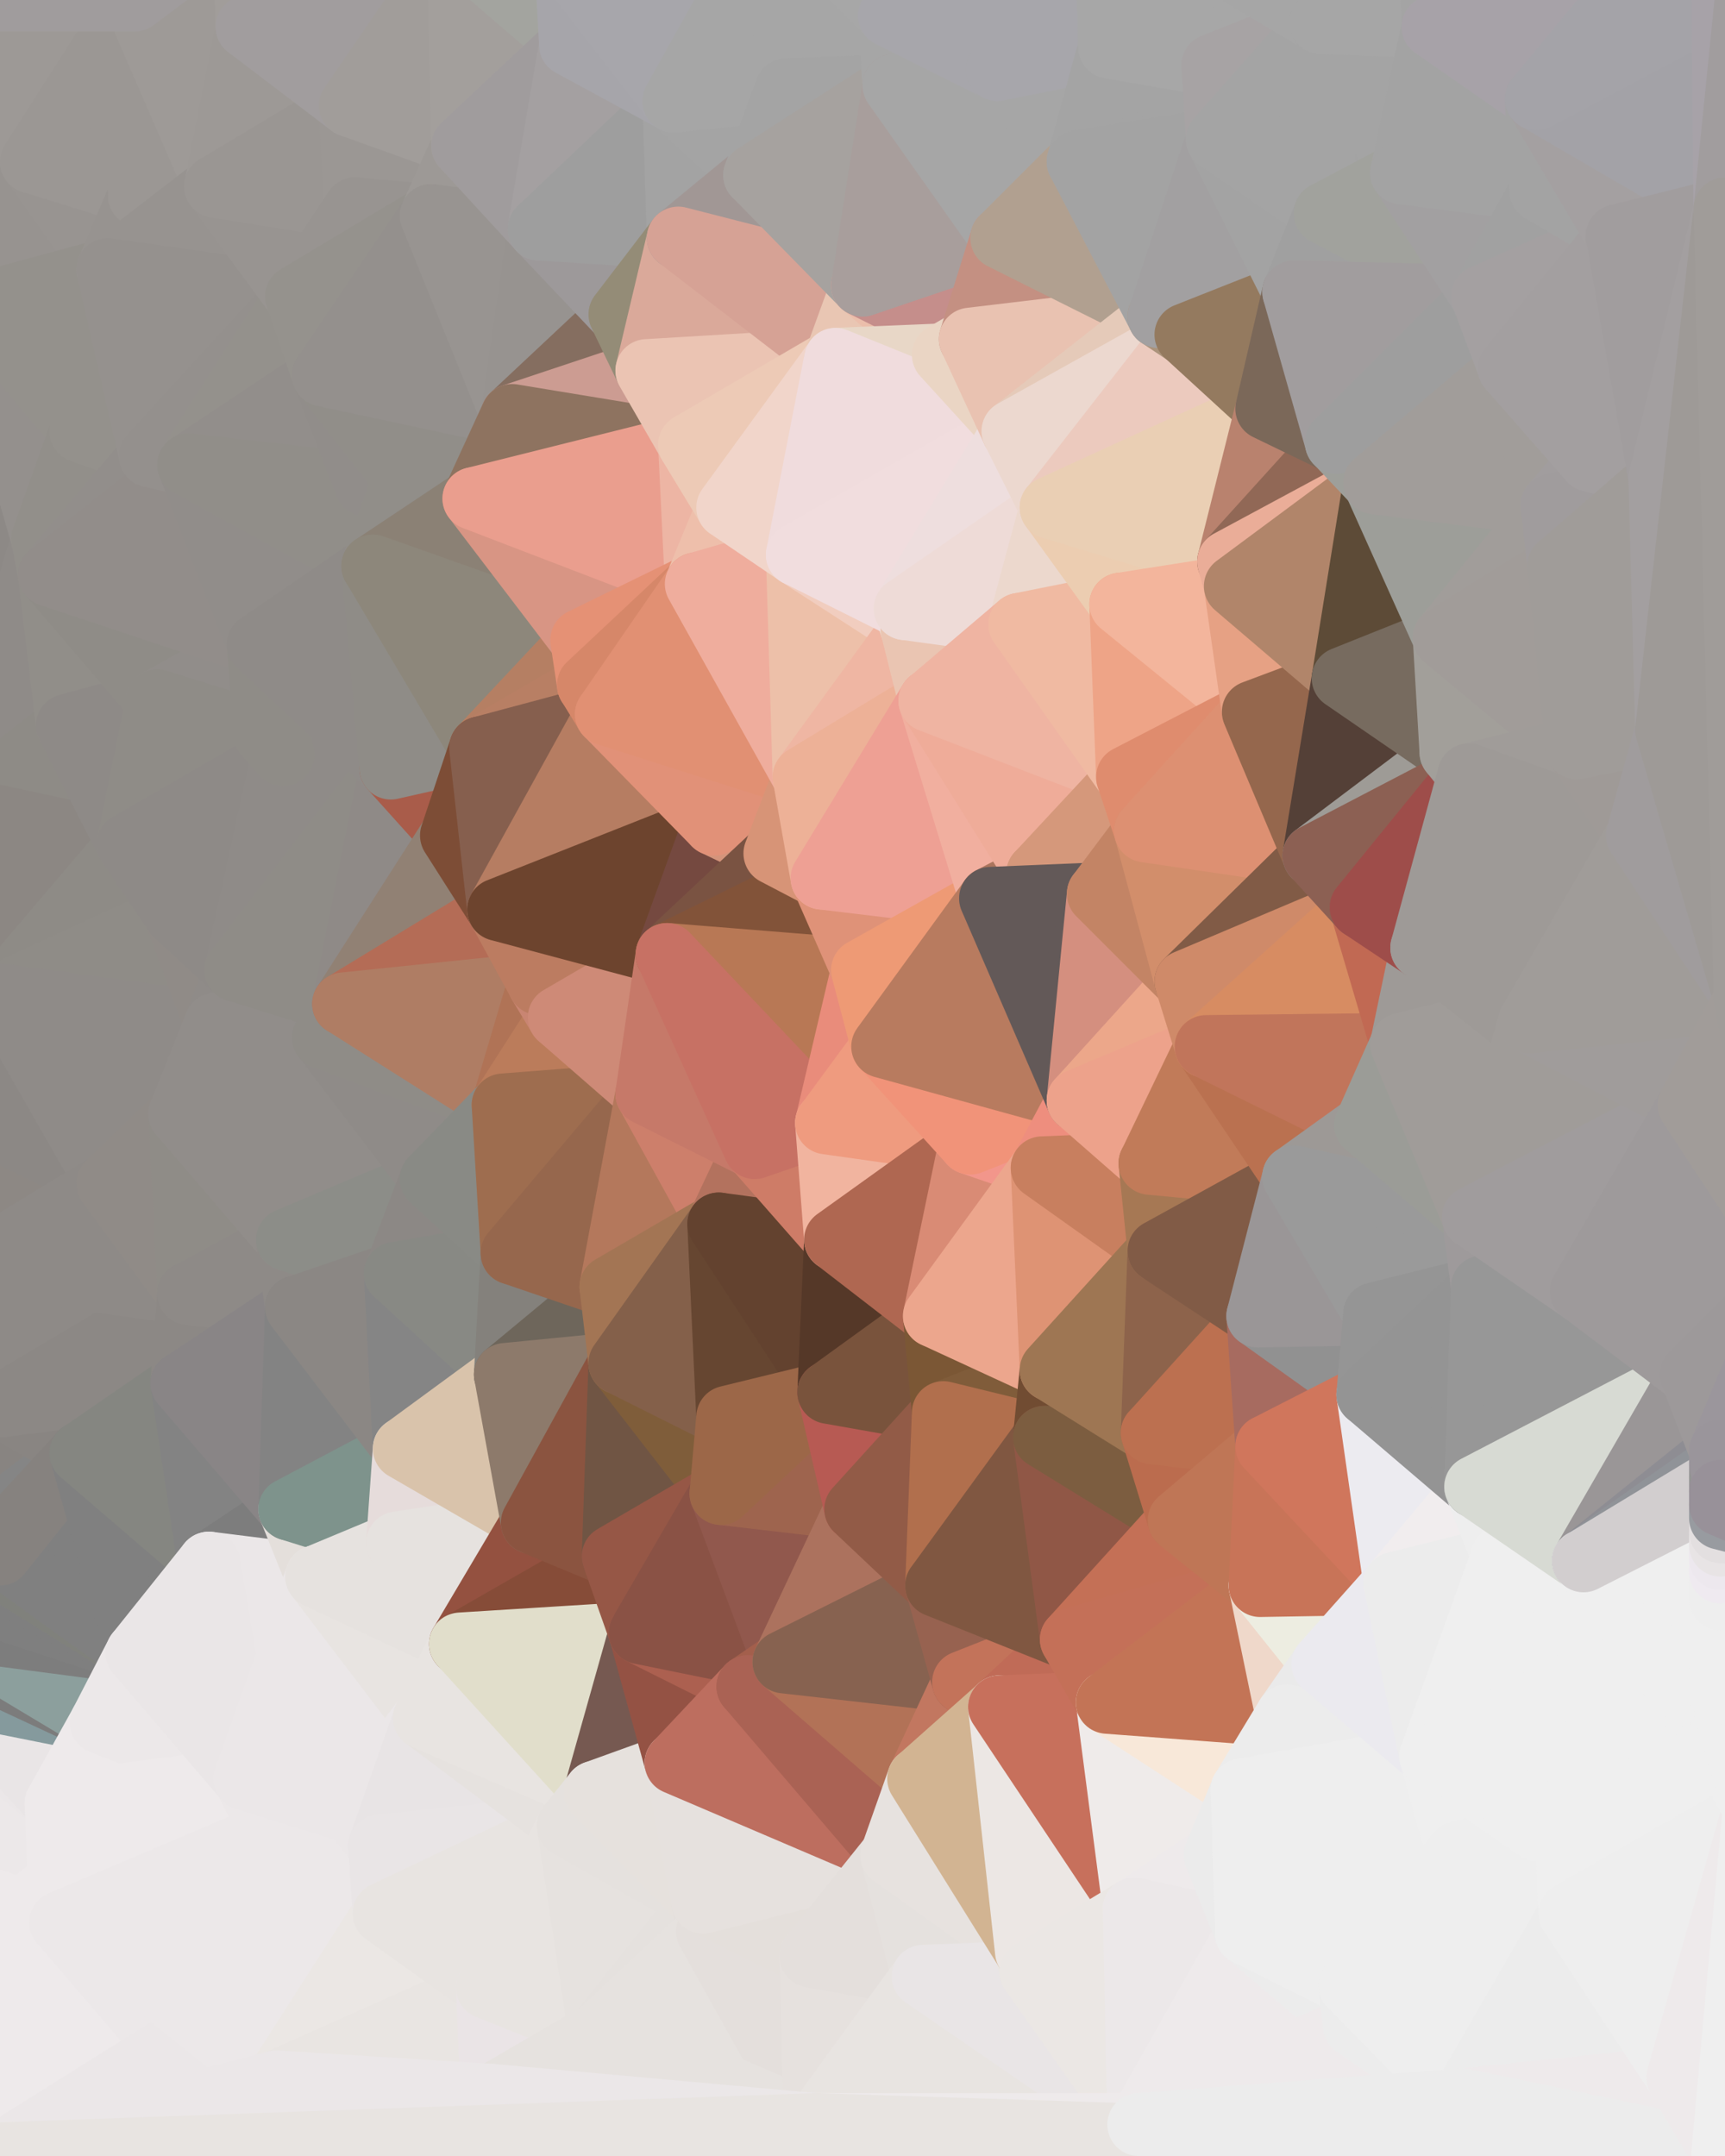 <?xml version="1.0" standalone="yes"?>
<svg width="768" height="960" xmlns="http://www.w3.org/2000/svg" version="1.1" ><rect width="100%" height="100%" fill="#333333" stroke="none"/><polygon points="-59,600 -47,480 -33,16" fill="rgba(140, 137, 132, 1)" stroke="rgba(140, 137, 132, 1)" stroke-width="28" stroke-linejoin="round"/>
		<polygon points="-33,16 -47,480 -11,136" fill="rgba(145, 142, 137, 1)" stroke="rgba(145, 142, 137, 1)" stroke-width="28" stroke-linejoin="round"/>
		<polygon points="-47,480 -17,360 -11,136" fill="rgba(142, 139, 134, 1)" stroke="rgba(142, 139, 134, 1)" stroke-width="28" stroke-linejoin="round"/>
		<polygon points="-47,480 -59,600 -11,563" fill="rgba(140, 136, 133, 1)" stroke="rgba(140, 136, 133, 1)" stroke-width="28" stroke-linejoin="round"/>
		<polygon points="-17,360 -47,480 0,443" fill="rgba(142, 139, 134, 1)" stroke="rgba(142, 139, 134, 1)" stroke-width="28" stroke-linejoin="round"/>
		<polygon points="0,632 -59,600 0,638" fill="rgba(137, 133, 130, 1)" stroke="rgba(137, 133, 130, 1)" stroke-width="28" stroke-linejoin="round"/>
		<polygon points="-59,600 0,644 0,638" fill="rgba(137, 133, 130, 1)" stroke="rgba(137, 133, 130, 1)" stroke-width="28" stroke-linejoin="round"/>
		<polygon points="0,668 -2,683 0,674" fill="rgba(134, 130, 127, 1)" stroke="rgba(134, 130, 127, 1)" stroke-width="28" stroke-linejoin="round"/>
		<polygon points="-2,683 0,680 0,674" fill="rgba(134, 130, 127, 1)" stroke="rgba(134, 130, 127, 1)" stroke-width="28" stroke-linejoin="round"/>
		<polygon points="0,782 -50,720 0,786" fill="rgba(120, 118, 121, 1)" stroke="rgba(120, 118, 121, 1)" stroke-width="28" stroke-linejoin="round"/>
		<polygon points="-50,720 -22,840 0,786" fill="rgba(229, 225, 226, 1)" stroke="rgba(229, 225, 226, 1)" stroke-width="28" stroke-linejoin="round"/>
		<polygon points="-22,840 0,792 0,786" fill="rgba(235, 231, 232, 1)" stroke="rgba(235, 231, 232, 1)" stroke-width="28" stroke-linejoin="round"/>
		<polygon points="-2,683 0,686 0,680" fill="rgba(134, 130, 127, 1)" stroke="rgba(134, 130, 127, 1)" stroke-width="28" stroke-linejoin="round"/>
		<polygon points="0,776 -50,720 0,782" fill="rgba(128, 123, 120, 1)" stroke="rgba(128, 123, 120, 1)" stroke-width="28" stroke-linejoin="round"/>
		<polygon points="-2,683 0,692 0,686" fill="rgba(134, 130, 127, 1)" stroke="rgba(134, 130, 127, 1)" stroke-width="28" stroke-linejoin="round"/>
		<polygon points="-59,600 0,650 0,644" fill="rgba(137, 133, 130, 1)" stroke="rgba(137, 133, 130, 1)" stroke-width="28" stroke-linejoin="round"/>
		<polygon points="-2,683 -50,720 0,692" fill="rgba(128, 128, 128, 1)" stroke="rgba(128, 128, 128, 1)" stroke-width="28" stroke-linejoin="round"/>
		<polygon points="-50,720 0,698 0,692" fill="rgba(128, 128, 128, 1)" stroke="rgba(128, 128, 128, 1)" stroke-width="28" stroke-linejoin="round"/>
		<polygon points="0,770 -50,720 0,776" fill="rgba(125, 124, 120, 1)" stroke="rgba(125, 124, 120, 1)" stroke-width="28" stroke-linejoin="round"/>
		<polygon points="-50,720 0,704 0,698" fill="rgba(128, 128, 128, 1)" stroke="rgba(128, 128, 128, 1)" stroke-width="28" stroke-linejoin="round"/>
		<polygon points="-50,720 0,710 0,704" fill="rgba(128, 128, 128, 1)" stroke="rgba(128, 128, 128, 1)" stroke-width="28" stroke-linejoin="round"/>
		<polygon points="-59,600 0,656 0,650" fill="rgba(137, 133, 130, 1)" stroke="rgba(137, 133, 130, 1)" stroke-width="28" stroke-linejoin="round"/>
		<polygon points="-50,720 0,716 0,710" fill="rgba(127, 127, 127, 1)" stroke="rgba(127, 127, 127, 1)" stroke-width="28" stroke-linejoin="round"/>
		<polygon points="-11,563 -59,600 0,626" fill="rgba(139, 135, 132, 1)" stroke="rgba(139, 135, 132, 1)" stroke-width="28" stroke-linejoin="round"/>
		<polygon points="-59,600 0,632 0,626" fill="rgba(137, 133, 130, 1)" stroke="rgba(137, 133, 130, 1)" stroke-width="28" stroke-linejoin="round"/>
		<polygon points="-50,720 0,722 0,716" fill="rgba(127, 127, 127, 1)" stroke="rgba(127, 127, 127, 1)" stroke-width="28" stroke-linejoin="round"/>
		<polygon points="0,764 -50,720 0,770" fill="rgba(124, 124, 124, 1)" stroke="rgba(124, 124, 124, 1)" stroke-width="28" stroke-linejoin="round"/>
		<polygon points="-50,720 0,728 0,722" fill="rgba(125, 126, 121, 1)" stroke="rgba(125, 126, 121, 1)" stroke-width="28" stroke-linejoin="round"/>
		<polygon points="-50,720 0,734 0,728" fill="rgba(125, 126, 121, 1)" stroke="rgba(125, 126, 121, 1)" stroke-width="28" stroke-linejoin="round"/>
		<polygon points="-59,600 0,662 0,656" fill="rgba(137, 133, 130, 1)" stroke="rgba(137, 133, 130, 1)" stroke-width="28" stroke-linejoin="round"/>
		<polygon points="-50,720 0,740 0,734" fill="rgba(128, 124, 125, 1)" stroke="rgba(128, 124, 125, 1)" stroke-width="28" stroke-linejoin="round"/>
		<polygon points="-50,720 0,746 0,740" fill="rgba(128, 124, 125, 1)" stroke="rgba(128, 124, 125, 1)" stroke-width="28" stroke-linejoin="round"/>
		<polygon points="-59,600 -50,720 0,662" fill="rgba(134, 130, 127, 1)" stroke="rgba(134, 130, 127, 1)" stroke-width="28" stroke-linejoin="round"/>
		<polygon points="-50,720 0,668 0,662" fill="rgba(134, 130, 127, 1)" stroke="rgba(134, 130, 127, 1)" stroke-width="28" stroke-linejoin="round"/>
		<polygon points="-50,720 0,752 0,746" fill="rgba(128, 124, 125, 1)" stroke="rgba(128, 124, 125, 1)" stroke-width="28" stroke-linejoin="round"/>
		<polygon points="-22,840 0,798 0,792" fill="rgba(236, 232, 233, 1)" stroke="rgba(236, 232, 233, 1)" stroke-width="28" stroke-linejoin="round"/>
		<polygon points="-50,720 0,758 0,752" fill="rgba(128, 124, 125, 1)" stroke="rgba(128, 124, 125, 1)" stroke-width="28" stroke-linejoin="round"/>
		<polygon points="-50,720 -2,683 0,668" fill="rgba(133, 129, 130, 1)" stroke="rgba(133, 129, 130, 1)" stroke-width="28" stroke-linejoin="round"/>
		<polygon points="-50,720 0,764 0,758" fill="rgba(124, 124, 124, 1)" stroke="rgba(124, 124, 124, 1)" stroke-width="28" stroke-linejoin="round"/>
		<polygon points="-33,16 -11,136 14,72" fill="rgba(152, 148, 145, 1)" stroke="rgba(152, 148, 145, 1)" stroke-width="28" stroke-linejoin="round"/>
		<polygon points="-11,136 -17,360 19,240" fill="rgba(141, 137, 134, 1)" stroke="rgba(141, 137, 134, 1)" stroke-width="28" stroke-linejoin="round"/>
		<polygon points="19,240 -17,360 22,256" fill="rgba(143, 139, 136, 1)" stroke="rgba(143, 139, 136, 1)" stroke-width="28" stroke-linejoin="round"/>
		<polygon points="0,792 0,798 25,803" fill="rgba(236, 232, 233, 1)" stroke="rgba(236, 232, 233, 1)" stroke-width="28" stroke-linejoin="round"/>
		<polygon points="22,256 -17,360 30,323" fill="rgba(143, 139, 136, 1)" stroke="rgba(143, 139, 136, 1)" stroke-width="28" stroke-linejoin="round"/>
		<polygon points="0,786 0,792 25,803" fill="rgba(236, 232, 233, 1)" stroke="rgba(236, 232, 233, 1)" stroke-width="28" stroke-linejoin="round"/>
		<polygon points="0,0 -33,16 14,72" fill="rgba(155, 151, 148, 1)" stroke="rgba(155, 151, 148, 1)" stroke-width="28" stroke-linejoin="round"/>
		<polygon points="-22,840 -50,720 0,959" fill="rgba(236, 232, 233, 1)" stroke="rgba(236, 232, 233, 1)" stroke-width="28" stroke-linejoin="round"/>
		<polygon points="0,632 0,638 36,647" fill="rgba(137, 133, 130, 1)" stroke="rgba(137, 133, 130, 1)" stroke-width="28" stroke-linejoin="round"/>
		<polygon points="0,638 0,644 36,647" fill="rgba(137, 133, 130, 1)" stroke="rgba(137, 133, 130, 1)" stroke-width="28" stroke-linejoin="round"/>
		<polygon points="0,644 0,650 36,647" fill="rgba(137, 133, 130, 1)" stroke="rgba(137, 133, 130, 1)" stroke-width="28" stroke-linejoin="round"/>
		<polygon points="0,650 0,656 36,647" fill="rgba(136, 132, 129, 1)" stroke="rgba(136, 132, 129, 1)" stroke-width="28" stroke-linejoin="round"/>
		<polygon points="0,626 0,632 36,647" fill="rgba(137, 133, 130, 1)" stroke="rgba(137, 133, 130, 1)" stroke-width="28" stroke-linejoin="round"/>
		<polygon points="0,656 0,662 36,647" fill="rgba(136, 132, 129, 1)" stroke="rgba(136, 132, 129, 1)" stroke-width="28" stroke-linejoin="round"/>
		<polygon points="0,662 0,668 36,647" fill="rgba(136, 132, 129, 1)" stroke="rgba(136, 132, 129, 1)" stroke-width="28" stroke-linejoin="round"/>
		<polygon points="-11,136 19,240 36,192" fill="rgba(148, 144, 141, 1)" stroke="rgba(148, 144, 141, 1)" stroke-width="28" stroke-linejoin="round"/>
		<polygon points="25,803 -22,840 27,856" fill="rgba(238, 234, 235, 1)" stroke="rgba(238, 234, 235, 1)" stroke-width="28" stroke-linejoin="round"/>
		<polygon points="0,782 0,786 25,803" fill="rgba(235, 231, 232, 1)" stroke="rgba(235, 231, 232, 1)" stroke-width="28" stroke-linejoin="round"/>
		<polygon points="0,798 -22,840 25,803" fill="rgba(236, 232, 233, 1)" stroke="rgba(236, 232, 233, 1)" stroke-width="28" stroke-linejoin="round"/>
		<polygon points="0,770 0,776 45,767" fill="rgba(228, 224, 221, 1)" stroke="rgba(228, 224, 221, 1)" stroke-width="28" stroke-linejoin="round"/>
		<polygon points="0,764 0,770 45,767" fill="rgba(226, 222, 223, 1)" stroke="rgba(226, 222, 223, 1)" stroke-width="28" stroke-linejoin="round"/>
		<polygon points="0,758 0,764 45,767" fill="rgba(173, 180, 190, 1)" stroke="rgba(173, 180, 190, 1)" stroke-width="28" stroke-linejoin="round"/>
		<polygon points="-22,840 0,959 27,856" fill="rgba(238, 234, 235, 1)" stroke="rgba(238, 234, 235, 1)" stroke-width="28" stroke-linejoin="round"/>
		<polygon points="0,776 0,782 25,803" fill="rgba(235, 231, 232, 1)" stroke="rgba(235, 231, 232, 1)" stroke-width="28" stroke-linejoin="round"/>
		<polygon points="-47,480 -11,563 48,527" fill="rgba(141, 136, 132, 1)" stroke="rgba(141, 136, 132, 1)" stroke-width="28" stroke-linejoin="round"/>
		<polygon points="14,72 -11,136 48,120" fill="rgba(151, 147, 144, 1)" stroke="rgba(151, 147, 144, 1)" stroke-width="28" stroke-linejoin="round"/>
		<polygon points="0,776 25,803 45,767" fill="rgba(233, 229, 230, 1)" stroke="rgba(233, 229, 230, 1)" stroke-width="28" stroke-linejoin="round"/>
		<polygon points="0,746 0,752 45,767" fill="rgba(122, 122, 132, 1)" stroke="rgba(122, 122, 132, 1)" stroke-width="28" stroke-linejoin="round"/>
		<polygon points="0,752 0,758 45,767" fill="rgba(133, 154, 157, 1)" stroke="rgba(133, 154, 157, 1)" stroke-width="28" stroke-linejoin="round"/>
		<polygon points="0,668 0,674 36,647" fill="rgba(136, 132, 129, 1)" stroke="rgba(136, 132, 129, 1)" stroke-width="28" stroke-linejoin="round"/>
		<polygon points="0,443 -47,480 48,527" fill="rgba(140, 136, 133, 1)" stroke="rgba(140, 136, 133, 1)" stroke-width="28" stroke-linejoin="round"/>
		<polygon points="0,740 0,746 45,767" fill="rgba(124, 124, 124, 1)" stroke="rgba(124, 124, 124, 1)" stroke-width="28" stroke-linejoin="round"/>
		<polygon points="30,323 -17,360 57,376" fill="rgba(142, 139, 134, 1)" stroke="rgba(142, 139, 134, 1)" stroke-width="28" stroke-linejoin="round"/>
		<polygon points="0,674 0,680 36,647" fill="rgba(133, 133, 133, 1)" stroke="rgba(133, 133, 133, 1)" stroke-width="28" stroke-linejoin="round"/>
		<polygon points="0,728 0,734 61,736" fill="rgba(125, 125, 125, 1)" stroke="rgba(125, 125, 125, 1)" stroke-width="28" stroke-linejoin="round"/>
		<polygon points="0,734 0,740 61,736" fill="rgba(125, 125, 125, 1)" stroke="rgba(125, 125, 125, 1)" stroke-width="28" stroke-linejoin="round"/>
		<polygon points="0,740 45,767 61,736" fill="rgba(140, 159, 157, 1)" stroke="rgba(140, 159, 157, 1)" stroke-width="28" stroke-linejoin="round"/>
		<polygon points="-17,360 0,443 57,376" fill="rgba(140, 135, 131, 1)" stroke="rgba(140, 135, 131, 1)" stroke-width="28" stroke-linejoin="round"/>
		<polygon points="14,72 48,120 62,87" fill="rgba(152, 148, 145, 1)" stroke="rgba(152, 148, 145, 1)" stroke-width="28" stroke-linejoin="round"/>
		<polygon points="0,716 0,722 61,736" fill="rgba(127, 127, 127, 1)" stroke="rgba(127, 127, 127, 1)" stroke-width="28" stroke-linejoin="round"/>
		<polygon points="0,722 0,728 61,736" fill="rgba(125, 125, 125, 1)" stroke="rgba(125, 125, 125, 1)" stroke-width="28" stroke-linejoin="round"/>
		<polygon points="-11,136 36,192 48,120" fill="rgba(148, 145, 140, 1)" stroke="rgba(148, 145, 140, 1)" stroke-width="28" stroke-linejoin="round"/>
		<polygon points="0,710 0,716 61,736" fill="rgba(127, 127, 127, 1)" stroke="rgba(127, 127, 127, 1)" stroke-width="28" stroke-linejoin="round"/>
		<polygon points="0,680 0,686 36,647" fill="rgba(133, 133, 133, 1)" stroke="rgba(133, 133, 133, 1)" stroke-width="28" stroke-linejoin="round"/>
		<polygon points="36,192 19,240 67,203" fill="rgba(146, 143, 138, 1)" stroke="rgba(146, 143, 138, 1)" stroke-width="28" stroke-linejoin="round"/>
		<polygon points="0,704 0,710 61,736" fill="rgba(127, 127, 127, 1)" stroke="rgba(127, 127, 127, 1)" stroke-width="28" stroke-linejoin="round"/>
		<polygon points="0,0 14,72 60,0" fill="rgba(157, 153, 150, 1)" stroke="rgba(157, 153, 150, 1)" stroke-width="28" stroke-linejoin="round"/>
		<polygon points="27,856 0,959 75,912" fill="rgba(238, 234, 235, 1)" stroke="rgba(238, 234, 235, 1)" stroke-width="28" stroke-linejoin="round"/>
		<polygon points="73,887 27,856 75,912" fill="rgba(236, 232, 233, 1)" stroke="rgba(236, 232, 233, 1)" stroke-width="28" stroke-linejoin="round"/>
		<polygon points="57,376 0,443 78,407" fill="rgba(142, 139, 134, 1)" stroke="rgba(142, 139, 134, 1)" stroke-width="28" stroke-linejoin="round"/>
		<polygon points="22,256 30,323 70,312" fill="rgba(145, 142, 137, 1)" stroke="rgba(145, 142, 137, 1)" stroke-width="28" stroke-linejoin="round"/>
		<polygon points="0,626 36,647 81,616" fill="rgba(137, 133, 130, 1)" stroke="rgba(137, 133, 130, 1)" stroke-width="28" stroke-linejoin="round"/>
		<polygon points="0,443 48,527 80,496" fill="rgba(143, 139, 136, 1)" stroke="rgba(143, 139, 136, 1)" stroke-width="28" stroke-linejoin="round"/>
		<polygon points="0,698 0,704 61,736" fill="rgba(127, 127, 127, 1)" stroke="rgba(127, 127, 127, 1)" stroke-width="28" stroke-linejoin="round"/>
		<polygon points="-11,563 0,626 84,576" fill="rgba(142, 138, 135, 1)" stroke="rgba(142, 138, 135, 1)" stroke-width="28" stroke-linejoin="round"/>
		<polygon points="0,626 81,616 84,576" fill="rgba(140, 136, 133, 1)" stroke="rgba(140, 136, 133, 1)" stroke-width="28" stroke-linejoin="round"/>
		<polygon points="48,527 -11,563 84,576" fill="rgba(142, 138, 135, 1)" stroke="rgba(142, 138, 135, 1)" stroke-width="28" stroke-linejoin="round"/>
		<polygon points="30,323 57,376 70,312" fill="rgba(142, 138, 135, 1)" stroke="rgba(142, 138, 135, 1)" stroke-width="28" stroke-linejoin="round"/>
		<polygon points="0,692 0,698 61,736" fill="rgba(128, 129, 124, 1)" stroke="rgba(128, 129, 124, 1)" stroke-width="28" stroke-linejoin="round"/>
		<polygon points="36,647 0,692 61,736" fill="rgba(128, 128, 128, 1)" stroke="rgba(128, 128, 128, 1)" stroke-width="28" stroke-linejoin="round"/>
		<polygon points="0,686 0,692 36,647" fill="rgba(134, 130, 127, 1)" stroke="rgba(134, 130, 127, 1)" stroke-width="28" stroke-linejoin="round"/>
		<polygon points="36,647 61,736 93,696" fill="rgba(128, 128, 128, 1)" stroke="rgba(128, 128, 128, 1)" stroke-width="28" stroke-linejoin="round"/>
		<polygon points="60,0 14,72 62,87" fill="rgba(155, 151, 148, 1)" stroke="rgba(155, 151, 148, 1)" stroke-width="28" stroke-linejoin="round"/>
		<polygon points="78,407 0,443 96,456" fill="rgba(143, 140, 135, 1)" stroke="rgba(143, 140, 135, 1)" stroke-width="28" stroke-linejoin="round"/>
		<polygon points="0,443 80,496 96,456" fill="rgba(143, 139, 136, 1)" stroke="rgba(143, 139, 136, 1)" stroke-width="28" stroke-linejoin="round"/>
		<polygon points="19,240 22,256 67,203" fill="rgba(146, 143, 138, 1)" stroke="rgba(146, 143, 138, 1)" stroke-width="28" stroke-linejoin="round"/>
		<polygon points="78,407 96,456 105,432" fill="rgba(144, 139, 135, 1)" stroke="rgba(144, 139, 135, 1)" stroke-width="28" stroke-linejoin="round"/>
		<polygon points="48,120 36,192 67,203" fill="rgba(148, 145, 140, 1)" stroke="rgba(148, 145, 140, 1)" stroke-width="28" stroke-linejoin="round"/>
		<polygon points="67,203 22,256 84,207" fill="rgba(146, 142, 139, 1)" stroke="rgba(146, 142, 139, 1)" stroke-width="28" stroke-linejoin="round"/>
		<polygon points="45,767 25,803 109,792" fill="rgba(238, 234, 235, 1)" stroke="rgba(238, 234, 235, 1)" stroke-width="28" stroke-linejoin="round"/>
		<polygon points="62,87 48,120 96,83" fill="rgba(151, 147, 144, 1)" stroke="rgba(151, 147, 144, 1)" stroke-width="28" stroke-linejoin="round"/>
		<polygon points="108,-36 60,0 110,12" fill="rgba(160, 156, 157, 1)" stroke="rgba(160, 156, 157, 1)" stroke-width="28" stroke-linejoin="round"/>
		<polygon points="61,736 45,767 109,792" fill="rgba(236, 232, 233, 1)" stroke="rgba(236, 232, 233, 1)" stroke-width="28" stroke-linejoin="round"/>
		<polygon points="60,0 62,87 96,83" fill="rgba(155, 151, 148, 1)" stroke="rgba(155, 151, 148, 1)" stroke-width="28" stroke-linejoin="round"/>
		<polygon points="81,616 36,647 93,696" fill="rgba(133, 134, 129, 1)" stroke="rgba(133, 134, 129, 1)" stroke-width="28" stroke-linejoin="round"/>
		<polygon points="25,803 27,856 121,816" fill="rgba(238, 234, 235, 1)" stroke="rgba(238, 234, 235, 1)" stroke-width="28" stroke-linejoin="round"/>
		<polygon points="109,792 25,803 121,816" fill="rgba(238, 234, 235, 1)" stroke="rgba(238, 234, 235, 1)" stroke-width="28" stroke-linejoin="round"/>
		<polygon points="22,256 70,312 115,287" fill="rgba(143, 140, 135, 1)" stroke="rgba(143, 140, 135, 1)" stroke-width="28" stroke-linejoin="round"/>
		<polygon points="60,0 96,83 110,12" fill="rgba(158, 154, 151, 1)" stroke="rgba(158, 154, 151, 1)" stroke-width="28" stroke-linejoin="round"/>
		<polygon points="27,856 73,887 121,816" fill="rgba(236, 232, 233, 1)" stroke="rgba(236, 232, 233, 1)" stroke-width="28" stroke-linejoin="round"/>
		<polygon points="115,287 70,312 118,327" fill="rgba(145, 141, 138, 1)" stroke="rgba(145, 141, 138, 1)" stroke-width="28" stroke-linejoin="round"/>
		<polygon points="70,312 57,376 118,327" fill="rgba(143, 140, 135, 1)" stroke="rgba(143, 140, 135, 1)" stroke-width="28" stroke-linejoin="round"/>
		<polygon points="84,207 22,256 115,287" fill="rgba(146, 141, 138, 1)" stroke="rgba(146, 141, 138, 1)" stroke-width="28" stroke-linejoin="round"/>
		<polygon points="0,0 60,0 108,-36" fill="rgba(160, 156, 157, 1)" stroke="rgba(160, 156, 157, 1)" stroke-width="28" stroke-linejoin="round"/>
		<polygon points="80,496 48,527 84,576" fill="rgba(144, 139, 135, 1)" stroke="rgba(144, 139, 135, 1)" stroke-width="28" stroke-linejoin="round"/>
		<polygon points="80,496 84,576 128,552" fill="rgba(143, 140, 135, 1)" stroke="rgba(143, 140, 135, 1)" stroke-width="28" stroke-linejoin="round"/>
		<polygon points="96,83 48,120 132,132" fill="rgba(151, 147, 144, 1)" stroke="rgba(151, 147, 144, 1)" stroke-width="28" stroke-linejoin="round"/>
		<polygon points="48,120 67,203 132,132" fill="rgba(149, 145, 142, 1)" stroke="rgba(149, 145, 142, 1)" stroke-width="28" stroke-linejoin="round"/>
		<polygon points="67,203 84,207 132,132" fill="rgba(148, 144, 141, 1)" stroke="rgba(148, 144, 141, 1)" stroke-width="28" stroke-linejoin="round"/>
		<polygon points="84,576 81,616 132,582" fill="rgba(140, 136, 133, 1)" stroke="rgba(140, 136, 133, 1)" stroke-width="28" stroke-linejoin="round"/>
		<polygon points="128,552 84,576 132,582" fill="rgba(142, 138, 135, 1)" stroke="rgba(142, 138, 135, 1)" stroke-width="28" stroke-linejoin="round"/>
		<polygon points="81,616 93,696 129,672" fill="rgba(131, 131, 131, 1)" stroke="rgba(131, 131, 131, 1)" stroke-width="28" stroke-linejoin="round"/>
		<polygon points="118,327 57,376 126,336" fill="rgba(143, 140, 135, 1)" stroke="rgba(143, 140, 135, 1)" stroke-width="28" stroke-linejoin="round"/>
		<polygon points="73,887 75,912 123,927" fill="rgba(236, 232, 233, 1)" stroke="rgba(236, 232, 233, 1)" stroke-width="28" stroke-linejoin="round"/>
		<polygon points="129,672 93,696 141,702" fill="rgba(125, 125, 125, 1)" stroke="rgba(125, 125, 125, 1)" stroke-width="28" stroke-linejoin="round"/>
		<polygon points="57,376 78,407 126,336" fill="rgba(142, 138, 135, 1)" stroke="rgba(142, 138, 135, 1)" stroke-width="28" stroke-linejoin="round"/>
		<polygon points="105,432 96,456 144,462" fill="rgba(143, 139, 136, 1)" stroke="rgba(143, 139, 136, 1)" stroke-width="28" stroke-linejoin="round"/>
		<polygon points="132,132 84,207 144,167" fill="rgba(148, 145, 140, 1)" stroke="rgba(148, 145, 140, 1)" stroke-width="28" stroke-linejoin="round"/>
		<polygon points="105,432 144,462 153,447" fill="rgba(143, 139, 136, 1)" stroke="rgba(143, 139, 136, 1)" stroke-width="28" stroke-linejoin="round"/>
		<polygon points="96,456 80,496 144,462" fill="rgba(145, 141, 138, 1)" stroke="rgba(145, 141, 138, 1)" stroke-width="28" stroke-linejoin="round"/>
		<polygon points="110,12 96,83 156,47" fill="rgba(157, 153, 150, 1)" stroke="rgba(157, 153, 150, 1)" stroke-width="28" stroke-linejoin="round"/>
		<polygon points="96,83 132,132 158,93" fill="rgba(152, 148, 145, 1)" stroke="rgba(152, 148, 145, 1)" stroke-width="28" stroke-linejoin="round"/>
		<polygon points="109,792 121,816 157,807" fill="rgba(236, 232, 233, 1)" stroke="rgba(236, 232, 233, 1)" stroke-width="28" stroke-linejoin="round"/>
		<polygon points="93,696 109,792 141,702" fill="rgba(235, 231, 232, 1)" stroke="rgba(235, 231, 232, 1)" stroke-width="28" stroke-linejoin="round"/>
		<polygon points="75,912 0,959 123,927" fill="rgba(235, 231, 232, 1)" stroke="rgba(235, 231, 232, 1)" stroke-width="28" stroke-linejoin="round"/>
		<polygon points="93,696 61,736 109,792" fill="rgba(234, 230, 231, 1)" stroke="rgba(234, 230, 231, 1)" stroke-width="28" stroke-linejoin="round"/>
		<polygon points="144,167 84,207 163,216" fill="rgba(146, 142, 139, 1)" stroke="rgba(146, 142, 139, 1)" stroke-width="28" stroke-linejoin="round"/>
		<polygon points="156,47 96,83 158,93" fill="rgba(154, 150, 147, 1)" stroke="rgba(154, 150, 147, 1)" stroke-width="28" stroke-linejoin="round"/>
		<polygon points="84,207 115,287 166,252" fill="rgba(145, 141, 138, 1)" stroke="rgba(145, 141, 138, 1)" stroke-width="28" stroke-linejoin="round"/>
		<polygon points="163,216 84,207 166,252" fill="rgba(145, 142, 137, 1)" stroke="rgba(145, 142, 137, 1)" stroke-width="28" stroke-linejoin="round"/>
		<polygon points="157,807 121,816 169,822" fill="rgba(235, 231, 228, 1)" stroke="rgba(235, 231, 228, 1)" stroke-width="28" stroke-linejoin="round"/>
		<polygon points="81,616 129,672 132,582" fill="rgba(137, 133, 134, 1)" stroke="rgba(137, 133, 134, 1)" stroke-width="28" stroke-linejoin="round"/>
		<polygon points="169,822 121,816 171,852" fill="rgba(235, 231, 232, 1)" stroke="rgba(235, 231, 232, 1)" stroke-width="28" stroke-linejoin="round"/>
		<polygon points="121,816 73,887 171,852" fill="rgba(236, 232, 233, 1)" stroke="rgba(236, 232, 233, 1)" stroke-width="28" stroke-linejoin="round"/>
		<polygon points="80,496 128,552 144,462" fill="rgba(145, 141, 138, 1)" stroke="rgba(145, 141, 138, 1)" stroke-width="28" stroke-linejoin="round"/>
		<polygon points="78,407 105,432 126,336" fill="rgba(142, 138, 135, 1)" stroke="rgba(142, 138, 135, 1)" stroke-width="28" stroke-linejoin="round"/>
		<polygon points="128,552 132,582 176,567" fill="rgba(142, 138, 135, 1)" stroke="rgba(142, 138, 135, 1)" stroke-width="28" stroke-linejoin="round"/>
		<polygon points="73,887 123,927 171,852" fill="rgba(236, 232, 233, 1)" stroke="rgba(236, 232, 233, 1)" stroke-width="28" stroke-linejoin="round"/>
		<polygon points="129,672 141,702 177,687" fill="rgba(228, 223, 219, 1)" stroke="rgba(228, 223, 219, 1)" stroke-width="28" stroke-linejoin="round"/>
		<polygon points="132,582 129,672 180,645" fill="rgba(131, 131, 131, 1)" stroke="rgba(131, 131, 131, 1)" stroke-width="28" stroke-linejoin="round"/>
		<polygon points="129,672 177,687 180,645" fill="rgba(126, 147, 140, 1)" stroke="rgba(126, 147, 140, 1)" stroke-width="28" stroke-linejoin="round"/>
		<polygon points="141,702 109,792 189,765" fill="rgba(235, 231, 232, 1)" stroke="rgba(235, 231, 232, 1)" stroke-width="28" stroke-linejoin="round"/>
		<polygon points="109,792 157,807 189,765" fill="rgba(235, 231, 232, 1)" stroke="rgba(235, 231, 232, 1)" stroke-width="28" stroke-linejoin="round"/>
		<polygon points="144,462 128,552 192,525" fill="rgba(145, 141, 138, 1)" stroke="rgba(145, 141, 138, 1)" stroke-width="28" stroke-linejoin="round"/>
		<polygon points="128,552 176,567 192,525" fill="rgba(140, 141, 136, 1)" stroke="rgba(140, 141, 136, 1)" stroke-width="28" stroke-linejoin="round"/>
		<polygon points="163,216 166,252 180,213" fill="rgba(145, 142, 137, 1)" stroke="rgba(145, 142, 137, 1)" stroke-width="28" stroke-linejoin="round"/>
		<polygon points="144,167 163,216 180,213" fill="rgba(145, 141, 138, 1)" stroke="rgba(145, 141, 138, 1)" stroke-width="28" stroke-linejoin="round"/>
		<polygon points="115,287 126,336 174,342" fill="rgba(143, 139, 136, 1)" stroke="rgba(143, 139, 136, 1)" stroke-width="28" stroke-linejoin="round"/>
		<polygon points="126,336 105,432 174,342" fill="rgba(143, 139, 136, 1)" stroke="rgba(143, 139, 136, 1)" stroke-width="28" stroke-linejoin="round"/>
		<polygon points="115,287 118,327 126,336" fill="rgba(143, 140, 135, 1)" stroke="rgba(143, 140, 135, 1)" stroke-width="28" stroke-linejoin="round"/>
		<polygon points="105,432 153,447 174,342" fill="rgba(143, 140, 135, 1)" stroke="rgba(143, 140, 135, 1)" stroke-width="28" stroke-linejoin="round"/>
		<polygon points="108,-36 110,12 204,-23" fill="rgba(161, 157, 154, 1)" stroke="rgba(161, 157, 154, 1)" stroke-width="28" stroke-linejoin="round"/>
		<polygon points="174,342 153,447 201,372" fill="rgba(143, 138, 135, 1)" stroke="rgba(143, 138, 135, 1)" stroke-width="28" stroke-linejoin="round"/>
		<polygon points="141,702 189,765 205,732" fill="rgba(232, 228, 225, 1)" stroke="rgba(232, 228, 225, 1)" stroke-width="28" stroke-linejoin="round"/>
		<polygon points="156,47 158,93 206,65" fill="rgba(155, 151, 148, 1)" stroke="rgba(155, 151, 148, 1)" stroke-width="28" stroke-linejoin="round"/>
		<polygon points="158,93 192,96 206,65" fill="rgba(155, 151, 148, 1)" stroke="rgba(155, 151, 148, 1)" stroke-width="28" stroke-linejoin="round"/>
		<polygon points="177,687 141,702 205,732" fill="rgba(230, 226, 223, 1)" stroke="rgba(230, 226, 223, 1)" stroke-width="28" stroke-linejoin="round"/>
		<polygon points="110,12 156,47 204,-23" fill="rgba(161, 157, 158, 1)" stroke="rgba(161, 157, 158, 1)" stroke-width="28" stroke-linejoin="round"/>
		<polygon points="176,567 132,582 180,645" fill="rgba(139, 135, 132, 1)" stroke="rgba(139, 135, 132, 1)" stroke-width="28" stroke-linejoin="round"/>
		<polygon points="166,252 115,287 174,342" fill="rgba(143, 139, 136, 1)" stroke="rgba(143, 139, 136, 1)" stroke-width="28" stroke-linejoin="round"/>
		<polygon points="158,93 132,132 192,96" fill="rgba(152, 148, 145, 1)" stroke="rgba(152, 148, 145, 1)" stroke-width="28" stroke-linejoin="round"/>
		<polygon points="180,213 166,252 211,222" fill="rgba(145, 142, 137, 1)" stroke="rgba(145, 142, 137, 1)" stroke-width="28" stroke-linejoin="round"/>
		<polygon points="157,807 169,822 189,765" fill="rgba(235, 231, 232, 1)" stroke="rgba(235, 231, 232, 1)" stroke-width="28" stroke-linejoin="round"/>
		<polygon points="171,852 123,927 217,885" fill="rgba(235, 231, 228, 1)" stroke="rgba(235, 231, 228, 1)" stroke-width="28" stroke-linejoin="round"/>
		<polygon points="174,342 201,372 214,333" fill="rgba(169, 92, 74, 1)" stroke="rgba(169, 92, 74, 1)" stroke-width="28" stroke-linejoin="round"/>
		<polygon points="132,132 144,167 192,96" fill="rgba(149, 146, 141, 1)" stroke="rgba(149, 146, 141, 1)" stroke-width="28" stroke-linejoin="round"/>
		<polygon points="201,372 153,447 222,405" fill="rgba(145, 129, 116, 1)" stroke="rgba(145, 129, 116, 1)" stroke-width="28" stroke-linejoin="round"/>
		<polygon points="217,885 123,927 219,933" fill="rgba(233, 229, 226, 1)" stroke="rgba(233, 229, 226, 1)" stroke-width="28" stroke-linejoin="round"/>
		<polygon points="144,462 192,525 224,492" fill="rgba(143, 139, 136, 1)" stroke="rgba(143, 139, 136, 1)" stroke-width="28" stroke-linejoin="round"/>
		<polygon points="176,567 180,645 225,612" fill="rgba(133, 133, 133, 1)" stroke="rgba(133, 133, 133, 1)" stroke-width="28" stroke-linejoin="round"/>
		<polygon points="153,447 144,462 224,492" fill="rgba(143, 140, 135, 1)" stroke="rgba(143, 140, 135, 1)" stroke-width="28" stroke-linejoin="round"/>
		<polygon points="180,213 211,222 228,185" fill="rgba(145, 142, 137, 1)" stroke="rgba(145, 142, 137, 1)" stroke-width="28" stroke-linejoin="round"/>
		<polygon points="144,167 180,213 228,185" fill="rgba(145, 142, 137, 1)" stroke="rgba(145, 142, 137, 1)" stroke-width="28" stroke-linejoin="round"/>
		<polygon points="192,525 176,567 228,558" fill="rgba(140, 136, 133, 1)" stroke="rgba(140, 136, 133, 1)" stroke-width="28" stroke-linejoin="round"/>
		<polygon points="166,252 174,342 214,333" fill="rgba(143, 140, 135, 1)" stroke="rgba(143, 140, 135, 1)" stroke-width="28" stroke-linejoin="round"/>
		<polygon points="180,645 177,687 237,678" fill="rgba(230, 220, 219, 1)" stroke="rgba(230, 220, 219, 1)" stroke-width="28" stroke-linejoin="round"/>
		<polygon points="176,567 225,612 228,558" fill="rgba(136, 137, 132, 1)" stroke="rgba(136, 137, 132, 1)" stroke-width="28" stroke-linejoin="round"/>
		<polygon points="204,-23 156,47 206,65" fill="rgba(161, 157, 154, 1)" stroke="rgba(161, 157, 154, 1)" stroke-width="28" stroke-linejoin="round"/>
		<polygon points="222,405 153,447 240,438" fill="rgba(180, 108, 86, 1)" stroke="rgba(180, 108, 86, 1)" stroke-width="28" stroke-linejoin="round"/>
		<polygon points="153,447 224,492 240,438" fill="rgba(175, 125, 100, 1)" stroke="rgba(175, 125, 100, 1)" stroke-width="28" stroke-linejoin="round"/>
		<polygon points="206,65 192,96 240,102" fill="rgba(157, 153, 150, 1)" stroke="rgba(157, 153, 150, 1)" stroke-width="28" stroke-linejoin="round"/>
		<polygon points="177,687 205,732 237,678" fill="rgba(230, 226, 223, 1)" stroke="rgba(230, 226, 223, 1)" stroke-width="28" stroke-linejoin="round"/>
		<polygon points="192,96 144,167 228,185" fill="rgba(148, 144, 141, 1)" stroke="rgba(148, 144, 141, 1)" stroke-width="28" stroke-linejoin="round"/>
		<polygon points="240,438 224,492 249,453" fill="rgba(176, 115, 86, 1)" stroke="rgba(176, 115, 86, 1)" stroke-width="28" stroke-linejoin="round"/>
		<polygon points="189,765 169,822 253,813" fill="rgba(232, 228, 229, 1)" stroke="rgba(232, 228, 229, 1)" stroke-width="28" stroke-linejoin="round"/>
		<polygon points="225,612 180,645 237,678" fill="rgba(217, 195, 171, 1)" stroke="rgba(217, 195, 171, 1)" stroke-width="28" stroke-linejoin="round"/>
		<polygon points="204,-23 206,65 254,20" fill="rgba(163, 159, 156, 1)" stroke="rgba(163, 159, 156, 1)" stroke-width="28" stroke-linejoin="round"/>
		<polygon points="252,-17 204,-23 254,20" fill="rgba(163, 164, 159, 1)" stroke="rgba(163, 164, 159, 1)" stroke-width="28" stroke-linejoin="round"/>
		<polygon points="169,822 171,852 253,813" fill="rgba(233, 229, 230, 1)" stroke="rgba(233, 229, 230, 1)" stroke-width="28" stroke-linejoin="round"/>
		<polygon points="192,96 228,185 240,102" fill="rgba(152, 148, 145, 1)" stroke="rgba(152, 148, 145, 1)" stroke-width="28" stroke-linejoin="round"/>
		<polygon points="224,492 192,525 228,558" fill="rgba(137, 138, 133, 1)" stroke="rgba(137, 138, 133, 1)" stroke-width="28" stroke-linejoin="round"/>
		<polygon points="211,222 166,252 259,285" fill="rgba(139, 129, 117, 1)" stroke="rgba(139, 129, 117, 1)" stroke-width="28" stroke-linejoin="round"/>
		<polygon points="166,252 214,333 259,285" fill="rgba(141, 135, 123, 1)" stroke="rgba(141, 135, 123, 1)" stroke-width="28" stroke-linejoin="round"/>
		<polygon points="171,852 217,885 253,813" fill="rgba(232, 228, 225, 1)" stroke="rgba(232, 228, 225, 1)" stroke-width="28" stroke-linejoin="round"/>
		<polygon points="259,285 214,333 262,305" fill="rgba(181, 127, 99, 1)" stroke="rgba(181, 127, 99, 1)" stroke-width="28" stroke-linejoin="round"/>
		<polygon points="217,885 219,933 267,905" fill="rgba(234, 228, 230, 1)" stroke="rgba(234, 228, 230, 1)" stroke-width="28" stroke-linejoin="round"/>
		<polygon points="189,765 253,813 265,798" fill="rgba(230, 226, 223, 1)" stroke="rgba(230, 226, 223, 1)" stroke-width="28" stroke-linejoin="round"/>
		<polygon points="262,305 214,333 270,318" fill="rgba(184, 127, 100, 1)" stroke="rgba(184, 127, 100, 1)" stroke-width="28" stroke-linejoin="round"/>
		<polygon points="228,558 225,612 272,573" fill="rgba(132, 129, 124, 1)" stroke="rgba(132, 129, 124, 1)" stroke-width="28" stroke-linejoin="round"/>
		<polygon points="272,573 225,612 276,607" fill="rgba(110, 102, 91, 1)" stroke="rgba(110, 102, 91, 1)" stroke-width="28" stroke-linejoin="round"/>
		<polygon points="240,102 228,185 276,140" fill="rgba(151, 147, 144, 1)" stroke="rgba(151, 147, 144, 1)" stroke-width="28" stroke-linejoin="round"/>
		<polygon points="237,678 205,732 273,693" fill="rgba(148, 81, 64, 1)" stroke="rgba(148, 81, 64, 1)" stroke-width="28" stroke-linejoin="round"/>
		<polygon points="205,732 189,765 265,798" fill="rgba(232, 228, 225, 1)" stroke="rgba(232, 228, 225, 1)" stroke-width="28" stroke-linejoin="round"/>
		<polygon points="273,693 205,732 285,727" fill="rgba(134, 76, 56, 1)" stroke="rgba(134, 76, 56, 1)" stroke-width="28" stroke-linejoin="round"/>
		<polygon points="276,140 228,185 288,165" fill="rgba(133, 110, 96, 1)" stroke="rgba(133, 110, 96, 1)" stroke-width="28" stroke-linejoin="round"/>
		<polygon points="249,453 224,492 288,487" fill="rgba(187, 124, 91, 1)" stroke="rgba(187, 124, 91, 1)" stroke-width="28" stroke-linejoin="round"/>
		<polygon points="205,732 265,798 285,727" fill="rgba(225, 222, 203, 1)" stroke="rgba(225, 222, 203, 1)" stroke-width="28" stroke-linejoin="round"/>
		<polygon points="225,612 237,678 276,607" fill="rgba(141, 122, 107, 1)" stroke="rgba(141, 122, 107, 1)" stroke-width="28" stroke-linejoin="round"/>
		<polygon points="206,65 240,102 254,20" fill="rgba(160, 156, 157, 1)" stroke="rgba(160, 156, 157, 1)" stroke-width="28" stroke-linejoin="round"/>
		<polygon points="214,333 201,372 222,405" fill="rgba(125, 77, 54, 1)" stroke="rgba(125, 77, 54, 1)" stroke-width="28" stroke-linejoin="round"/>
		<polygon points="240,438 249,453 297,425" fill="rgba(201, 133, 114, 1)" stroke="rgba(201, 133, 114, 1)" stroke-width="28" stroke-linejoin="round"/>
		<polygon points="240,102 276,140 302,106" fill="rgba(157, 153, 154, 1)" stroke="rgba(157, 153, 154, 1)" stroke-width="28" stroke-linejoin="round"/>
		<polygon points="254,20 240,102 300,45" fill="rgba(164, 160, 161, 1)" stroke="rgba(164, 160, 161, 1)" stroke-width="28" stroke-linejoin="round"/>
		<polygon points="222,405 240,438 297,425" fill="rgba(188, 124, 97, 1)" stroke="rgba(188, 124, 97, 1)" stroke-width="28" stroke-linejoin="round"/>
		<polygon points="224,492 228,558 288,487" fill="rgba(158, 109, 79, 1)" stroke="rgba(158, 109, 79, 1)" stroke-width="28" stroke-linejoin="round"/>
		<polygon points="214,333 222,405 270,318" fill="rgba(134, 95, 78, 1)" stroke="rgba(134, 95, 78, 1)" stroke-width="28" stroke-linejoin="round"/>
		<polygon points="253,813 217,885 267,905" fill="rgba(232, 228, 225, 1)" stroke="rgba(232, 228, 225, 1)" stroke-width="28" stroke-linejoin="round"/>
		<polygon points="288,165 228,185 307,198" fill="rgba(204, 156, 146, 1)" stroke="rgba(204, 156, 146, 1)" stroke-width="28" stroke-linejoin="round"/>
		<polygon points="285,727 265,798 301,785" fill="rgba(118, 89, 81, 1)" stroke="rgba(118, 89, 81, 1)" stroke-width="28" stroke-linejoin="round"/>
		<polygon points="228,558 272,573 288,487" fill="rgba(150, 103, 77, 1)" stroke="rgba(150, 103, 77, 1)" stroke-width="28" stroke-linejoin="round"/>
		<polygon points="253,813 267,905 313,847" fill="rgba(230, 226, 223, 1)" stroke="rgba(230, 226, 223, 1)" stroke-width="28" stroke-linejoin="round"/>
		<polygon points="228,185 211,222 307,198" fill="rgba(142, 115, 96, 1)" stroke="rgba(142, 115, 96, 1)" stroke-width="28" stroke-linejoin="round"/>
		<polygon points="300,45 240,102 302,106" fill="rgba(158, 158, 158, 1)" stroke="rgba(158, 158, 158, 1)" stroke-width="28" stroke-linejoin="round"/>
		<polygon points="237,678 273,693 276,607" fill="rgba(139, 84, 64, 1)" stroke="rgba(139, 84, 64, 1)" stroke-width="28" stroke-linejoin="round"/>
		<polygon points="313,847 267,905 315,860" fill="rgba(229, 225, 222, 1)" stroke="rgba(229, 225, 222, 1)" stroke-width="28" stroke-linejoin="round"/>
		<polygon points="249,453 288,487 297,425" fill="rgba(206, 138, 119, 1)" stroke="rgba(206, 138, 119, 1)" stroke-width="28" stroke-linejoin="round"/>
		<polygon points="270,318 222,405 318,367" fill="rgba(182, 125, 98, 1)" stroke="rgba(182, 125, 98, 1)" stroke-width="28" stroke-linejoin="round"/>
		<polygon points="265,798 253,813 313,847" fill="rgba(229, 225, 222, 1)" stroke="rgba(229, 225, 222, 1)" stroke-width="28" stroke-linejoin="round"/>
		<polygon points="211,222 259,285 310,260" fill="rgba(216, 149, 132, 1)" stroke="rgba(216, 149, 132, 1)" stroke-width="28" stroke-linejoin="round"/>
		<polygon points="307,198 211,222 310,260" fill="rgba(234, 158, 142, 1)" stroke="rgba(234, 158, 142, 1)" stroke-width="28" stroke-linejoin="round"/>
		<polygon points="222,405 297,425 318,367" fill="rgba(109, 68, 46, 1)" stroke="rgba(109, 68, 46, 1)" stroke-width="28" stroke-linejoin="round"/>
		<polygon points="276,607 273,693 321,665" fill="rgba(112, 85, 68, 1)" stroke="rgba(112, 85, 68, 1)" stroke-width="28" stroke-linejoin="round"/>
		<polygon points="288,487 272,573 320,545" fill="rgba(180, 120, 92, 1)" stroke="rgba(180, 120, 92, 1)" stroke-width="28" stroke-linejoin="round"/>
		<polygon points="276,607 321,665 324,631" fill="rgba(127, 93, 58, 1)" stroke="rgba(127, 93, 58, 1)" stroke-width="28" stroke-linejoin="round"/>
		<polygon points="307,198 310,260 324,226" fill="rgba(237, 181, 164, 1)" stroke="rgba(237, 181, 164, 1)" stroke-width="28" stroke-linejoin="round"/>
		<polygon points="301,785 265,798 313,847" fill="rgba(230, 225, 221, 1)" stroke="rgba(230, 225, 221, 1)" stroke-width="28" stroke-linejoin="round"/>
		<polygon points="259,285 262,305 310,260" fill="rgba(229, 145, 117, 1)" stroke="rgba(229, 145, 117, 1)" stroke-width="28" stroke-linejoin="round"/>
		<polygon points="262,305 270,318 310,260" fill="rgba(214, 135, 105, 1)" stroke="rgba(214, 135, 105, 1)" stroke-width="28" stroke-linejoin="round"/>
		<polygon points="285,727 301,785 333,751" fill="rgba(148, 82, 68, 1)" stroke="rgba(148, 82, 68, 1)" stroke-width="28" stroke-linejoin="round"/>
		<polygon points="300,45 302,106 336,78" fill="rgba(163, 163, 163, 1)" stroke="rgba(163, 163, 163, 1)" stroke-width="28" stroke-linejoin="round"/>
		<polygon points="288,487 320,545 336,511" fill="rgba(205, 127, 107, 1)" stroke="rgba(205, 127, 107, 1)" stroke-width="28" stroke-linejoin="round"/>
		<polygon points="276,140 288,165 302,106" fill="rgba(148, 140, 119, 1)" stroke="rgba(148, 140, 119, 1)" stroke-width="28" stroke-linejoin="round"/>
		<polygon points="252,-17 254,20 300,45" fill="rgba(166, 165, 170, 1)" stroke="rgba(166, 165, 170, 1)" stroke-width="28" stroke-linejoin="round"/>
		<polygon points="273,693 285,727 321,665" fill="rgba(150, 87, 70, 1)" stroke="rgba(150, 87, 70, 1)" stroke-width="28" stroke-linejoin="round"/>
		<polygon points="300,45 336,78 350,40" fill="rgba(164, 164, 164, 1)" stroke="rgba(164, 164, 164, 1)" stroke-width="28" stroke-linejoin="round"/>
		<polygon points="318,367 297,425 345,380" fill="rgba(117, 73, 64, 1)" stroke="rgba(117, 73, 64, 1)" stroke-width="28" stroke-linejoin="round"/>
		<polygon points="272,573 276,607 320,545" fill="rgba(163, 117, 84, 1)" stroke="rgba(163, 117, 84, 1)" stroke-width="28" stroke-linejoin="round"/>
		<polygon points="324,226 310,260 355,247" fill="rgba(238, 191, 171, 1)" stroke="rgba(238, 191, 171, 1)" stroke-width="28" stroke-linejoin="round"/>
		<polygon points="285,727 333,751 349,740" fill="rgba(172, 96, 80, 1)" stroke="rgba(172, 96, 80, 1)" stroke-width="28" stroke-linejoin="round"/>
		<polygon points="252,-17 300,45 348,-41" fill="rgba(167, 166, 171, 1)" stroke="rgba(167, 166, 171, 1)" stroke-width="28" stroke-linejoin="round"/>
		<polygon points="320,545 276,607 324,631" fill="rgba(132, 96, 74, 1)" stroke="rgba(132, 96, 74, 1)" stroke-width="28" stroke-linejoin="round"/>
		<polygon points="318,367 345,380 358,346" fill="rgba(212, 148, 123, 1)" stroke="rgba(212, 148, 123, 1)" stroke-width="28" stroke-linejoin="round"/>
		<polygon points="321,665 285,727 349,740" fill="rgba(138, 82, 69, 1)" stroke="rgba(138, 82, 69, 1)" stroke-width="28" stroke-linejoin="round"/>
		<polygon points="270,318 318,367 358,346" fill="rgba(225, 145, 120, 1)" stroke="rgba(225, 145, 120, 1)" stroke-width="28" stroke-linejoin="round"/>
		<polygon points="313,847 315,860 361,871" fill="rgba(228, 223, 220, 1)" stroke="rgba(228, 223, 220, 1)" stroke-width="28" stroke-linejoin="round"/>
		<polygon points="348,-41 300,45 350,40" fill="rgba(166, 166, 166, 1)" stroke="rgba(166, 166, 166, 1)" stroke-width="28" stroke-linejoin="round"/>
		<polygon points="336,511 320,545 372,552" fill="rgba(179, 114, 94, 1)" stroke="rgba(179, 114, 94, 1)" stroke-width="28" stroke-linejoin="round"/>
		<polygon points="302,106 288,165 372,160" fill="rgba(218, 169, 154, 1)" stroke="rgba(218, 169, 154, 1)" stroke-width="28" stroke-linejoin="round"/>
		<polygon points="288,165 307,198 372,160" fill="rgba(235, 196, 179, 1)" stroke="rgba(235, 196, 179, 1)" stroke-width="28" stroke-linejoin="round"/>
		<polygon points="345,380 297,425 366,391" fill="rgba(122, 83, 66, 1)" stroke="rgba(122, 83, 66, 1)" stroke-width="28" stroke-linejoin="round"/>
		<polygon points="315,860 267,905 363,946" fill="rgba(230, 226, 223, 1)" stroke="rgba(230, 226, 223, 1)" stroke-width="28" stroke-linejoin="round"/>
		<polygon points="361,871 315,860 363,946" fill="rgba(228, 223, 220, 1)" stroke="rgba(228, 223, 220, 1)" stroke-width="28" stroke-linejoin="round"/>
		<polygon points="267,905 219,933 363,946" fill="rgba(230, 226, 223, 1)" stroke="rgba(230, 226, 223, 1)" stroke-width="28" stroke-linejoin="round"/>
		<polygon points="310,260 270,318 358,346" fill="rgba(225, 144, 115, 1)" stroke="rgba(225, 144, 115, 1)" stroke-width="28" stroke-linejoin="round"/>
		<polygon points="297,425 288,487 336,511" fill="rgba(198, 121, 105, 1)" stroke="rgba(198, 121, 105, 1)" stroke-width="28" stroke-linejoin="round"/>
		<polygon points="320,545 324,631 369,620" fill="rgba(102, 70, 49, 1)" stroke="rgba(102, 70, 49, 1)" stroke-width="28" stroke-linejoin="round"/>
		<polygon points="366,391 297,425 384,432" fill="rgba(130, 83, 57, 1)" stroke="rgba(130, 83, 57, 1)" stroke-width="28" stroke-linejoin="round"/>
		<polygon points="297,425 368,500 384,432" fill="rgba(184, 120, 85, 1)" stroke="rgba(184, 120, 85, 1)" stroke-width="28" stroke-linejoin="round"/>
		<polygon points="336,78 302,106 384,127" fill="rgba(161, 151, 149, 1)" stroke="rgba(161, 151, 149, 1)" stroke-width="28" stroke-linejoin="round"/>
		<polygon points="302,106 372,160 384,127" fill="rgba(214, 162, 149, 1)" stroke="rgba(214, 162, 149, 1)" stroke-width="28" stroke-linejoin="round"/>
		<polygon points="321,665 349,740 381,672" fill="rgba(145, 88, 77, 1)" stroke="rgba(145, 88, 77, 1)" stroke-width="28" stroke-linejoin="round"/>
		<polygon points="369,620 321,665 381,672" fill="rgba(158, 100, 78, 1)" stroke="rgba(158, 100, 78, 1)" stroke-width="28" stroke-linejoin="round"/>
		<polygon points="320,545 369,620 372,552" fill="rgba(99, 66, 47, 1)" stroke="rgba(99, 66, 47, 1)" stroke-width="28" stroke-linejoin="round"/>
		<polygon points="368,500 336,511 372,552" fill="rgba(206, 124, 103, 1)" stroke="rgba(206, 124, 103, 1)" stroke-width="28" stroke-linejoin="round"/>
		<polygon points="307,198 324,226 372,160" fill="rgba(237, 202, 182, 1)" stroke="rgba(237, 202, 182, 1)" stroke-width="28" stroke-linejoin="round"/>
		<polygon points="324,631 321,665 369,620" fill="rgba(156, 103, 72, 1)" stroke="rgba(156, 103, 72, 1)" stroke-width="28" stroke-linejoin="round"/>
		<polygon points="297,425 336,511 368,500" fill="rgba(199, 113, 100, 1)" stroke="rgba(199, 113, 100, 1)" stroke-width="28" stroke-linejoin="round"/>
		<polygon points="358,346 345,380 366,391" fill="rgba(215, 148, 119, 1)" stroke="rgba(215, 148, 119, 1)" stroke-width="28" stroke-linejoin="round"/>
		<polygon points="384,432 368,500 393,466" fill="rgba(233, 140, 123, 1)" stroke="rgba(233, 140, 123, 1)" stroke-width="28" stroke-linejoin="round"/>
		<polygon points="355,247 310,260 358,346" fill="rgba(239, 173, 157, 1)" stroke="rgba(239, 173, 157, 1)" stroke-width="28" stroke-linejoin="round"/>
		<polygon points="348,-41 350,40 396,7" fill="rgba(166, 166, 166, 1)" stroke="rgba(166, 166, 166, 1)" stroke-width="28" stroke-linejoin="round"/>
		<polygon points="313,847 361,871 397,826" fill="rgba(228, 223, 219, 1)" stroke="rgba(228, 223, 219, 1)" stroke-width="28" stroke-linejoin="round"/>
		<polygon points="396,7 350,40 398,38" fill="rgba(166, 166, 166, 1)" stroke="rgba(166, 166, 166, 1)" stroke-width="28" stroke-linejoin="round"/>
		<polygon points="301,785 313,847 397,826" fill="rgba(230, 225, 222, 1)" stroke="rgba(230, 225, 222, 1)" stroke-width="28" stroke-linejoin="round"/>
		<polygon points="333,751 301,785 397,826" fill="rgba(189, 110, 95, 1)" stroke="rgba(189, 110, 95, 1)" stroke-width="28" stroke-linejoin="round"/>
		<polygon points="355,247 358,346 406,280" fill="rgba(237, 192, 169, 1)" stroke="rgba(237, 192, 169, 1)" stroke-width="28" stroke-linejoin="round"/>
		<polygon points="403,271 355,247 406,280" fill="rgba(241, 205, 191, 1)" stroke="rgba(241, 205, 191, 1)" stroke-width="28" stroke-linejoin="round"/>
		<polygon points="324,226 355,247 372,160" fill="rgba(241, 213, 202, 1)" stroke="rgba(241, 213, 202, 1)" stroke-width="28" stroke-linejoin="round"/>
		<polygon points="349,740 333,751 409,792" fill="rgba(163, 95, 76, 1)" stroke="rgba(163, 95, 76, 1)" stroke-width="28" stroke-linejoin="round"/>
		<polygon points="333,751 397,826 409,792" fill="rgba(170, 98, 84, 1)" stroke="rgba(170, 98, 84, 1)" stroke-width="28" stroke-linejoin="round"/>
		<polygon points="406,280 358,346 414,312" fill="rgba(239, 182, 163, 1)" stroke="rgba(239, 182, 163, 1)" stroke-width="28" stroke-linejoin="round"/>
		<polygon points="350,40 336,78 398,38" fill="rgba(164, 164, 164, 1)" stroke="rgba(164, 164, 164, 1)" stroke-width="28" stroke-linejoin="round"/>
		<polygon points="372,552 369,620 416,586" fill="rgba(85, 56, 40, 1)" stroke="rgba(85, 56, 40, 1)" stroke-width="28" stroke-linejoin="round"/>
		<polygon points="381,672 349,740 417,706" fill="rgba(172, 114, 94, 1)" stroke="rgba(172, 114, 94, 1)" stroke-width="28" stroke-linejoin="round"/>
		<polygon points="369,620 381,672 420,629" fill="rgba(183, 90, 83, 1)" stroke="rgba(183, 90, 83, 1)" stroke-width="28" stroke-linejoin="round"/>
		<polygon points="416,586 369,620 420,629" fill="rgba(121, 83, 60, 1)" stroke="rgba(121, 83, 60, 1)" stroke-width="28" stroke-linejoin="round"/>
		<polygon points="384,127 372,160 420,158" fill="rgba(233, 198, 179, 1)" stroke="rgba(233, 198, 179, 1)" stroke-width="28" stroke-linejoin="round"/>
		<polygon points="361,871 363,946 411,880" fill="rgba(230, 225, 222, 1)" stroke="rgba(230, 225, 222, 1)" stroke-width="28" stroke-linejoin="round"/>
		<polygon points="397,826 361,871 411,880" fill="rgba(228, 223, 220, 1)" stroke="rgba(228, 223, 220, 1)" stroke-width="28" stroke-linejoin="round"/>
		<polygon points="336,78 384,127 398,38" fill="rgba(166, 162, 159, 1)" stroke="rgba(166, 162, 159, 1)" stroke-width="28" stroke-linejoin="round"/>
		<polygon points="349,740 409,792 429,749" fill="rgba(178, 114, 87, 1)" stroke="rgba(178, 114, 87, 1)" stroke-width="28" stroke-linejoin="round"/>
		<polygon points="417,706 349,740 429,749" fill="rgba(135, 98, 80, 1)" stroke="rgba(135, 98, 80, 1)" stroke-width="28" stroke-linejoin="round"/>
		<polygon points="384,127 420,158 432,151" fill="rgba(235, 190, 171, 1)" stroke="rgba(235, 190, 171, 1)" stroke-width="28" stroke-linejoin="round"/>
		<polygon points="368,500 372,552 432,509" fill="rgba(241, 180, 159, 1)" stroke="rgba(241, 180, 159, 1)" stroke-width="28" stroke-linejoin="round"/>
		<polygon points="393,466 368,500 432,509" fill="rgba(239, 155, 127, 1)" stroke="rgba(239, 155, 127, 1)" stroke-width="28" stroke-linejoin="round"/>
		<polygon points="366,391 384,432 441,400" fill="rgba(223, 146, 120, 1)" stroke="rgba(223, 146, 120, 1)" stroke-width="28" stroke-linejoin="round"/>
		<polygon points="396,7 398,38 444,31" fill="rgba(166, 166, 166, 1)" stroke="rgba(166, 166, 166, 1)" stroke-width="28" stroke-linejoin="round"/>
		<polygon points="384,127 432,151 446,106" fill="rgba(197, 142, 139, 1)" stroke="rgba(197, 142, 139, 1)" stroke-width="28" stroke-linejoin="round"/>
		<polygon points="429,749 409,792 445,760" fill="rgba(194, 119, 96, 1)" stroke="rgba(194, 119, 96, 1)" stroke-width="28" stroke-linejoin="round"/>
		<polygon points="420,158 372,160 451,192" fill="rgba(232, 215, 199, 1)" stroke="rgba(232, 215, 199, 1)" stroke-width="28" stroke-linejoin="round"/>
		<polygon points="398,38 384,127 446,106" fill="rgba(168, 158, 156, 1)" stroke="rgba(168, 158, 156, 1)" stroke-width="28" stroke-linejoin="round"/>
		<polygon points="372,552 416,586 432,509" fill="rgba(175, 103, 81, 1)" stroke="rgba(175, 103, 81, 1)" stroke-width="28" stroke-linejoin="round"/>
		<polygon points="204,-23 252,-17 348,-41" fill="rgba(169, 164, 170, 1)" stroke="rgba(169, 164, 170, 1)" stroke-width="28" stroke-linejoin="round"/>
		<polygon points="403,271 406,280 454,278" fill="rgba(237, 219, 205, 1)" stroke="rgba(237, 219, 205, 1)" stroke-width="28" stroke-linejoin="round"/>
		<polygon points="372,160 355,247 451,192" fill="rgba(240, 220, 221, 1)" stroke="rgba(240, 220, 221, 1)" stroke-width="28" stroke-linejoin="round"/>
		<polygon points="355,247 403,271 451,192" fill="rgba(241, 221, 222, 1)" stroke="rgba(241, 221, 222, 1)" stroke-width="28" stroke-linejoin="round"/>
		<polygon points="358,346 366,391 414,312" fill="rgba(237, 177, 151, 1)" stroke="rgba(237, 177, 151, 1)" stroke-width="28" stroke-linejoin="round"/>
		<polygon points="406,280 414,312 454,278" fill="rgba(234, 197, 178, 1)" stroke="rgba(234, 197, 178, 1)" stroke-width="28" stroke-linejoin="round"/>
		<polygon points="414,312 366,391 441,400" fill="rgba(238, 160, 148, 1)" stroke="rgba(238, 160, 148, 1)" stroke-width="28" stroke-linejoin="round"/>
		<polygon points="381,672 417,706 420,629" fill="rgba(146, 91, 71, 1)" stroke="rgba(146, 91, 71, 1)" stroke-width="28" stroke-linejoin="round"/>
		<polygon points="457,869 411,880 459,878" fill="rgba(232, 228, 225, 1)" stroke="rgba(232, 228, 225, 1)" stroke-width="28" stroke-linejoin="round"/>
		<polygon points="432,151 420,158 451,192" fill="rgba(234, 213, 196, 1)" stroke="rgba(234, 213, 196, 1)" stroke-width="28" stroke-linejoin="round"/>
		<polygon points="397,826 411,880 457,869" fill="rgba(229, 225, 222, 1)" stroke="rgba(229, 225, 222, 1)" stroke-width="28" stroke-linejoin="round"/>
		<polygon points="384,432 393,466 441,400" fill="rgba(238, 154, 117, 1)" stroke="rgba(238, 154, 117, 1)" stroke-width="28" stroke-linejoin="round"/>
		<polygon points="416,586 420,629 468,610" fill="rgba(123, 87, 53, 1)" stroke="rgba(123, 87, 53, 1)" stroke-width="28" stroke-linejoin="round"/>
		<polygon points="420,629 465,640 468,610" fill="rgba(128, 92, 58, 1)" stroke="rgba(128, 92, 58, 1)" stroke-width="28" stroke-linejoin="round"/>
		<polygon points="451,192 403,271 468,226" fill="rgba(238, 222, 222, 1)" stroke="rgba(238, 222, 222, 1)" stroke-width="28" stroke-linejoin="round"/>
		<polygon points="403,271 454,278 468,226" fill="rgba(238, 219, 215, 1)" stroke="rgba(238, 219, 215, 1)" stroke-width="28" stroke-linejoin="round"/>
		<polygon points="420,629 417,706 465,640" fill="rgba(177, 111, 77, 1)" stroke="rgba(177, 111, 77, 1)" stroke-width="28" stroke-linejoin="round"/>
		<polygon points="432,509 416,586 464,520" fill="rgba(217, 139, 117, 1)" stroke="rgba(217, 139, 117, 1)" stroke-width="28" stroke-linejoin="round"/>
		<polygon points="414,312 441,400 462,389" fill="rgba(241, 175, 159, 1)" stroke="rgba(241, 175, 159, 1)" stroke-width="28" stroke-linejoin="round"/>
		<polygon points="444,31 398,38 446,106" fill="rgba(166, 166, 166, 1)" stroke="rgba(166, 166, 166, 1)" stroke-width="28" stroke-linejoin="round"/>
		<polygon points="417,706 429,749 477,730" fill="rgba(151, 98, 80, 1)" stroke="rgba(151, 98, 80, 1)" stroke-width="28" stroke-linejoin="round"/>
		<polygon points="429,749 445,760 477,730" fill="rgba(195, 115, 90, 1)" stroke="rgba(195, 115, 90, 1)" stroke-width="28" stroke-linejoin="round"/>
		<polygon points="432,509 464,520 480,490" fill="rgba(242, 150, 139, 1)" stroke="rgba(242, 150, 139, 1)" stroke-width="28" stroke-linejoin="round"/>
		<polygon points="444,31 446,106 480,72" fill="rgba(166, 166, 166, 1)" stroke="rgba(166, 166, 166, 1)" stroke-width="28" stroke-linejoin="round"/>
		<polygon points="393,466 432,509 480,490" fill="rgba(241, 147, 121, 1)" stroke="rgba(241, 147, 121, 1)" stroke-width="28" stroke-linejoin="round"/>
		<polygon points="409,792 397,826 457,869" fill="rgba(231, 226, 223, 1)" stroke="rgba(231, 226, 223, 1)" stroke-width="28" stroke-linejoin="round"/>
		<polygon points="477,730 445,760 493,758" fill="rgba(192, 107, 87, 1)" stroke="rgba(192, 107, 87, 1)" stroke-width="28" stroke-linejoin="round"/>
		<polygon points="348,-41 396,7 492,-47" fill="rgba(167, 167, 167, 1)" stroke="rgba(167, 167, 167, 1)" stroke-width="28" stroke-linejoin="round"/>
		<polygon points="396,7 444,31 492,-47" fill="rgba(167, 166, 171, 1)" stroke="rgba(167, 166, 171, 1)" stroke-width="28" stroke-linejoin="round"/>
		<polygon points="441,400 393,466 480,490" fill="rgba(184, 123, 95, 1)" stroke="rgba(184, 123, 95, 1)" stroke-width="28" stroke-linejoin="round"/>
		<polygon points="462,389 441,400 489,398" fill="rgba(171, 117, 93, 1)" stroke="rgba(171, 117, 93, 1)" stroke-width="28" stroke-linejoin="round"/>
		<polygon points="414,312 462,389 502,346" fill="rgba(239, 172, 153, 1)" stroke="rgba(239, 172, 153, 1)" stroke-width="28" stroke-linejoin="round"/>
		<polygon points="468,226 454,278 499,269" fill="rgba(236, 216, 205, 1)" stroke="rgba(236, 216, 205, 1)" stroke-width="28" stroke-linejoin="round"/>
		<polygon points="444,31 480,72 494,21" fill="rgba(166, 166, 166, 1)" stroke="rgba(166, 166, 166, 1)" stroke-width="28" stroke-linejoin="round"/>
		<polygon points="464,520 416,586 468,610" fill="rgba(236, 166, 141, 1)" stroke="rgba(236, 166, 141, 1)" stroke-width="28" stroke-linejoin="round"/>
		<polygon points="123,927 0,959 219,933" fill="rgba(235, 231, 232, 1)" stroke="rgba(235, 231, 232, 1)" stroke-width="28" stroke-linejoin="round"/>
		<polygon points="454,278 414,312 502,346" fill="rgba(239, 180, 162, 1)" stroke="rgba(239, 180, 162, 1)" stroke-width="28" stroke-linejoin="round"/>
		<polygon points="465,640 417,706 477,730" fill="rgba(128, 87, 65, 1)" stroke="rgba(128, 87, 65, 1)" stroke-width="28" stroke-linejoin="round"/>
		<polygon points="411,880 363,946 507,946" fill="rgba(232, 228, 225, 1)" stroke="rgba(232, 228, 225, 1)" stroke-width="28" stroke-linejoin="round"/>
		<polygon points="459,878 411,880 507,946" fill="rgba(233, 229, 230, 1)" stroke="rgba(233, 229, 230, 1)" stroke-width="28" stroke-linejoin="round"/>
		<polygon points="492,-47 444,31 494,21" fill="rgba(167, 166, 171, 1)" stroke="rgba(167, 166, 171, 1)" stroke-width="28" stroke-linejoin="round"/>
		<polygon points="462,389 489,398 510,370" fill="rgba(203, 147, 120, 1)" stroke="rgba(203, 147, 120, 1)" stroke-width="28" stroke-linejoin="round"/>
		<polygon points="502,346 462,389 510,370" fill="rgba(213, 152, 123, 1)" stroke="rgba(213, 152, 123, 1)" stroke-width="28" stroke-linejoin="round"/>
		<polygon points="457,869 459,878 505,850" fill="rgba(233, 229, 226, 1)" stroke="rgba(233, 229, 226, 1)" stroke-width="28" stroke-linejoin="round"/>
		<polygon points="480,490 464,520 512,518" fill="rgba(238, 142, 126, 1)" stroke="rgba(238, 142, 126, 1)" stroke-width="28" stroke-linejoin="round"/>
		<polygon points="468,610 465,640 513,638" fill="rgba(113, 76, 50, 1)" stroke="rgba(113, 76, 50, 1)" stroke-width="28" stroke-linejoin="round"/>
		<polygon points="445,760 409,792 457,869" fill="rgba(210, 180, 146, 1)" stroke="rgba(210, 180, 146, 1)" stroke-width="28" stroke-linejoin="round"/>
		<polygon points="446,106 432,151 516,141" fill="rgba(196, 144, 130, 1)" stroke="rgba(196, 144, 130, 1)" stroke-width="28" stroke-linejoin="round"/>
		<polygon points="432,151 451,192 516,141" fill="rgba(233, 194, 177, 1)" stroke="rgba(233, 194, 177, 1)" stroke-width="28" stroke-linejoin="round"/>
		<polygon points="464,520 468,610 516,557" fill="rgba(222, 147, 116, 1)" stroke="rgba(222, 147, 116, 1)" stroke-width="28" stroke-linejoin="round"/>
		<polygon points="512,518 464,520 516,557" fill="rgba(200, 127, 95, 1)" stroke="rgba(200, 127, 95, 1)" stroke-width="28" stroke-linejoin="round"/>
		<polygon points="445,760 457,869 505,850" fill="rgba(236, 231, 228, 1)" stroke="rgba(236, 231, 228, 1)" stroke-width="28" stroke-linejoin="round"/>
		<polygon points="441,400 480,490 489,398" fill="rgba(99, 89, 88, 1)" stroke="rgba(99, 89, 88, 1)" stroke-width="28" stroke-linejoin="round"/>
		<polygon points="465,640 477,730 525,677" fill="rgba(144, 87, 70, 1)" stroke="rgba(144, 87, 70, 1)" stroke-width="28" stroke-linejoin="round"/>
		<polygon points="513,638 465,640 525,677" fill="rgba(124, 93, 64, 1)" stroke="rgba(124, 93, 64, 1)" stroke-width="28" stroke-linejoin="round"/>
		<polygon points="480,72 446,106 516,141" fill="rgba(177, 160, 144, 1)" stroke="rgba(177, 160, 144, 1)" stroke-width="28" stroke-linejoin="round"/>
		<polygon points="493,758 445,760 505,850" fill="rgba(199, 112, 92, 1)" stroke="rgba(199, 112, 92, 1)" stroke-width="28" stroke-linejoin="round"/>
		<polygon points="499,269 454,278 502,346" fill="rgba(240, 186, 162, 1)" stroke="rgba(240, 186, 162, 1)" stroke-width="28" stroke-linejoin="round"/>
		<polygon points="489,398 480,490 528,437" fill="rgba(212, 143, 127, 1)" stroke="rgba(212, 143, 127, 1)" stroke-width="28" stroke-linejoin="round"/>
		<polygon points="528,437 480,490 537,466" fill="rgba(236, 167, 138, 1)" stroke="rgba(236, 167, 138, 1)" stroke-width="28" stroke-linejoin="round"/>
		<polygon points="494,21 480,72 542,62" fill="rgba(164, 164, 164, 1)" stroke="rgba(164, 164, 164, 1)" stroke-width="28" stroke-linejoin="round"/>
		<polygon points="540,29 494,21 542,62" fill="rgba(164, 164, 164, 1)" stroke="rgba(164, 164, 164, 1)" stroke-width="28" stroke-linejoin="round"/>
		<polygon points="493,758 505,850 541,826" fill="rgba(239, 235, 234, 1)" stroke="rgba(239, 235, 234, 1)" stroke-width="28" stroke-linejoin="round"/>
		<polygon points="480,490 512,518 537,466" fill="rgba(237, 162, 139, 1)" stroke="rgba(237, 162, 139, 1)" stroke-width="28" stroke-linejoin="round"/>
		<polygon points="516,141 451,192 528,149" fill="rgba(229, 202, 185, 1)" stroke="rgba(229, 202, 185, 1)" stroke-width="28" stroke-linejoin="round"/>
		<polygon points="451,192 468,226 528,149" fill="rgba(236, 216, 207, 1)" stroke="rgba(236, 216, 207, 1)" stroke-width="28" stroke-linejoin="round"/>
		<polygon points="468,610 513,638 516,557" fill="rgba(158, 118, 83, 1)" stroke="rgba(158, 118, 83, 1)" stroke-width="28" stroke-linejoin="round"/>
		<polygon points="547,250 499,269 550,261" fill="rgba(238, 190, 168, 1)" stroke="rgba(238, 190, 168, 1)" stroke-width="28" stroke-linejoin="round"/>
		<polygon points="505,850 459,878 507,946" fill="rgba(235, 231, 228, 1)" stroke="rgba(235, 231, 228, 1)" stroke-width="28" stroke-linejoin="round"/>
		<polygon points="493,758 541,826 553,797" fill="rgba(239, 235, 234, 1)" stroke="rgba(239, 235, 234, 1)" stroke-width="28" stroke-linejoin="round"/>
		<polygon points="468,226 499,269 547,250" fill="rgba(236, 205, 177, 1)" stroke="rgba(236, 205, 177, 1)" stroke-width="28" stroke-linejoin="round"/>
		<polygon points="541,826 505,850 555,861" fill="rgba(238, 234, 235, 1)" stroke="rgba(238, 234, 235, 1)" stroke-width="28" stroke-linejoin="round"/>
		<polygon points="499,269 502,346 558,317" fill="rgba(238, 164, 135, 1)" stroke="rgba(238, 164, 135, 1)" stroke-width="28" stroke-linejoin="round"/>
		<polygon points="480,72 516,141 542,62" fill="rgba(163, 163, 163, 1)" stroke="rgba(163, 163, 163, 1)" stroke-width="28" stroke-linejoin="round"/>
		<polygon points="510,370 489,398 528,437" fill="rgba(195, 132, 101, 1)" stroke="rgba(195, 132, 101, 1)" stroke-width="28" stroke-linejoin="round"/>
		<polygon points="525,677 477,730 561,706" fill="rgba(196, 112, 86, 1)" stroke="rgba(196, 112, 86, 1)" stroke-width="28" stroke-linejoin="round"/>
		<polygon points="516,557 513,638 560,586" fill="rgba(141, 99, 75, 1)" stroke="rgba(141, 99, 75, 1)" stroke-width="28" stroke-linejoin="round"/>
		<polygon points="513,638 525,677 564,644" fill="rgba(187, 108, 78, 1)" stroke="rgba(187, 108, 78, 1)" stroke-width="28" stroke-linejoin="round"/>
		<polygon points="528,149 468,226 564,182" fill="rgba(236, 202, 190, 1)" stroke="rgba(236, 202, 190, 1)" stroke-width="28" stroke-linejoin="round"/>
		<polygon points="468,226 547,250 564,182" fill="rgba(234, 207, 180, 1)" stroke="rgba(234, 207, 180, 1)" stroke-width="28" stroke-linejoin="round"/>
		<polygon points="477,730 493,758 561,706" fill="rgba(196, 112, 88, 1)" stroke="rgba(196, 112, 88, 1)" stroke-width="28" stroke-linejoin="round"/>
		<polygon points="550,261 499,269 558,317" fill="rgba(243, 181, 156, 1)" stroke="rgba(243, 181, 156, 1)" stroke-width="28" stroke-linejoin="round"/>
		<polygon points="505,850 507,946 555,861" fill="rgba(236, 232, 233, 1)" stroke="rgba(236, 232, 233, 1)" stroke-width="28" stroke-linejoin="round"/>
		<polygon points="492,-47 494,21 540,29" fill="rgba(167, 167, 167, 1)" stroke="rgba(167, 167, 167, 1)" stroke-width="28" stroke-linejoin="round"/>
		<polygon points="493,758 553,797 573,764" fill="rgba(248, 232, 217, 1)" stroke="rgba(248, 232, 217, 1)" stroke-width="28" stroke-linejoin="round"/>
		<polygon points="502,346 510,370 558,317" fill="rgba(223, 140, 110, 1)" stroke="rgba(223, 140, 110, 1)" stroke-width="28" stroke-linejoin="round"/>
		<polygon points="516,141 528,149 576,130" fill="rgba(171, 147, 123, 1)" stroke="rgba(171, 147, 123, 1)" stroke-width="28" stroke-linejoin="round"/>
		<polygon points="542,62 516,141 576,130" fill="rgba(162, 160, 161, 1)" stroke="rgba(162, 160, 161, 1)" stroke-width="28" stroke-linejoin="round"/>
		<polygon points="512,518 516,557 576,524" fill="rgba(166, 120, 84, 1)" stroke="rgba(166, 120, 84, 1)" stroke-width="28" stroke-linejoin="round"/>
		<polygon points="537,466 512,518 576,524" fill="rgba(193, 123, 89, 1)" stroke="rgba(193, 123, 89, 1)" stroke-width="28" stroke-linejoin="round"/>
		<polygon points="561,706 493,758 573,764" fill="rgba(195, 116, 86, 1)" stroke="rgba(195, 116, 86, 1)" stroke-width="28" stroke-linejoin="round"/>
		<polygon points="560,586 513,638 564,644" fill="rgba(188, 112, 80, 1)" stroke="rgba(188, 112, 80, 1)" stroke-width="28" stroke-linejoin="round"/>
		<polygon points="510,370 528,437 585,381" fill="rgba(210, 142, 107, 1)" stroke="rgba(210, 142, 107, 1)" stroke-width="28" stroke-linejoin="round"/>
		<polygon points="528,149 564,182 576,130" fill="rgba(148, 122, 95, 1)" stroke="rgba(148, 122, 95, 1)" stroke-width="28" stroke-linejoin="round"/>
		<polygon points="516,557 560,586 576,524" fill="rgba(129, 91, 70, 1)" stroke="rgba(129, 91, 70, 1)" stroke-width="28" stroke-linejoin="round"/>
		<polygon points="525,677 561,706 564,644" fill="rgba(191, 118, 86, 1)" stroke="rgba(191, 118, 86, 1)" stroke-width="28" stroke-linejoin="round"/>
		<polygon points="561,706 573,764 589,741" fill="rgba(239, 216, 202, 1)" stroke="rgba(239, 216, 202, 1)" stroke-width="28" stroke-linejoin="round"/>
		<polygon points="542,62 576,130 590,95" fill="rgba(163, 163, 163, 1)" stroke="rgba(163, 163, 163, 1)" stroke-width="28" stroke-linejoin="round"/>
		<polygon points="558,317 510,370 585,381" fill="rgba(221, 144, 114, 1)" stroke="rgba(221, 144, 114, 1)" stroke-width="28" stroke-linejoin="round"/>
		<polygon points="550,261 558,317 598,302" fill="rgba(230, 161, 132, 1)" stroke="rgba(230, 161, 132, 1)" stroke-width="28" stroke-linejoin="round"/>
		<polygon points="564,182 547,250 595,197" fill="rgba(185, 130, 110, 1)" stroke="rgba(185, 130, 110, 1)" stroke-width="28" stroke-linejoin="round"/>
		<polygon points="492,-47 540,29 588,10" fill="rgba(167, 167, 167, 1)" stroke="rgba(167, 167, 167, 1)" stroke-width="28" stroke-linejoin="round"/>
		<polygon points="555,861 507,946 603,902" fill="rgba(238, 234, 235, 1)" stroke="rgba(238, 234, 235, 1)" stroke-width="28" stroke-linejoin="round"/>
		<polygon points="601,884 555,861 603,902" fill="rgba(236, 236, 236, 1)" stroke="rgba(236, 236, 236, 1)" stroke-width="28" stroke-linejoin="round"/>
		<polygon points="585,381 528,437 606,404" fill="rgba(129, 91, 70, 1)" stroke="rgba(129, 91, 70, 1)" stroke-width="28" stroke-linejoin="round"/>
		<polygon points="560,586 564,644 609,621" fill="rgba(167, 107, 96, 1)" stroke="rgba(167, 107, 96, 1)" stroke-width="28" stroke-linejoin="round"/>
		<polygon points="537,466 576,524 608,501" fill="rgba(186, 113, 80, 1)" stroke="rgba(186, 113, 80, 1)" stroke-width="28" stroke-linejoin="round"/>
		<polygon points="540,29 542,62 588,10" fill="rgba(167, 163, 164, 1)" stroke="rgba(167, 163, 164, 1)" stroke-width="28" stroke-linejoin="round"/>
		<polygon points="560,586 609,621 612,585" fill="rgba(145, 145, 145, 1)" stroke="rgba(145, 145, 145, 1)" stroke-width="28" stroke-linejoin="round"/>
		<polygon points="595,197 547,250 612,215" fill="rgba(145, 104, 86, 1)" stroke="rgba(145, 104, 86, 1)" stroke-width="28" stroke-linejoin="round"/>
		<polygon points="561,706 589,741 621,705" fill="rgba(237, 237, 225, 1)" stroke="rgba(237, 237, 225, 1)" stroke-width="28" stroke-linejoin="round"/>
		<polygon points="576,524 560,586 612,585" fill="rgba(154, 150, 151, 1)" stroke="rgba(154, 150, 151, 1)" stroke-width="28" stroke-linejoin="round"/>
		<polygon points="528,437 537,466 606,404" fill="rgba(207, 138, 105, 1)" stroke="rgba(207, 138, 105, 1)" stroke-width="28" stroke-linejoin="round"/>
		<polygon points="606,404 537,466 624,465" fill="rgba(215, 140, 98, 1)" stroke="rgba(215, 140, 98, 1)" stroke-width="28" stroke-linejoin="round"/>
		<polygon points="537,466 608,501 624,465" fill="rgba(193, 117, 91, 1)" stroke="rgba(193, 117, 91, 1)" stroke-width="28" stroke-linejoin="round"/>
		<polygon points="588,10 590,95 624,77" fill="rgba(163, 163, 163, 1)" stroke="rgba(163, 163, 163, 1)" stroke-width="28" stroke-linejoin="round"/>
		<polygon points="564,644 561,706 621,705" fill="rgba(200, 116, 88, 1)" stroke="rgba(200, 116, 88, 1)" stroke-width="28" stroke-linejoin="round"/>
		<polygon points="547,250 550,261 612,215" fill="rgba(234, 173, 152, 1)" stroke="rgba(234, 173, 152, 1)" stroke-width="28" stroke-linejoin="round"/>
		<polygon points="558,317 585,381 598,302" fill="rgba(149, 103, 77, 1)" stroke="rgba(149, 103, 77, 1)" stroke-width="28" stroke-linejoin="round"/>
		<polygon points="576,130 564,182 595,197" fill="rgba(123, 104, 89, 1)" stroke="rgba(123, 104, 89, 1)" stroke-width="28" stroke-linejoin="round"/>
		<polygon points="588,10 542,62 590,95" fill="rgba(164, 164, 164, 1)" stroke="rgba(164, 164, 164, 1)" stroke-width="28" stroke-linejoin="round"/>
		<polygon points="553,797 541,826 555,861" fill="rgba(235, 235, 235, 1)" stroke="rgba(235, 235, 235, 1)" stroke-width="28" stroke-linejoin="round"/>
		<polygon points="606,404 624,465 633,422" fill="rgba(193, 105, 83, 1)" stroke="rgba(193, 105, 83, 1)" stroke-width="28" stroke-linejoin="round"/>
		<polygon points="589,741 573,764 637,782" fill="rgba(234, 234, 234, 1)" stroke="rgba(234, 234, 234, 1)" stroke-width="28" stroke-linejoin="round"/>
		<polygon points="573,764 553,797 637,782" fill="rgba(236, 236, 236, 1)" stroke="rgba(236, 236, 236, 1)" stroke-width="28" stroke-linejoin="round"/>
		<polygon points="492,-47 588,10 636,-42" fill="rgba(166, 166, 166, 1)" stroke="rgba(166, 166, 166, 1)" stroke-width="28" stroke-linejoin="round"/>
		<polygon points="550,261 598,302 612,215" fill="rgba(177, 133, 106, 1)" stroke="rgba(177, 133, 106, 1)" stroke-width="28" stroke-linejoin="round"/>
		<polygon points="598,302 585,381 646,335" fill="rgba(84, 64, 55, 1)" stroke="rgba(84, 64, 55, 1)" stroke-width="28" stroke-linejoin="round"/>
		<polygon points="609,621 564,644 621,705" fill="rgba(208, 118, 92, 1)" stroke="rgba(208, 118, 92, 1)" stroke-width="28" stroke-linejoin="round"/>
		<polygon points="637,782 553,797 649,825" fill="rgba(238, 238, 238, 1)" stroke="rgba(238, 238, 238, 1)" stroke-width="28" stroke-linejoin="round"/>
		<polygon points="553,797 555,861 649,825" fill="rgba(238, 238, 238, 1)" stroke="rgba(238, 238, 238, 1)" stroke-width="28" stroke-linejoin="round"/>
		<polygon points="555,861 601,884 649,825" fill="rgba(238, 238, 238, 1)" stroke="rgba(238, 238, 238, 1)" stroke-width="28" stroke-linejoin="round"/>
		<polygon points="612,215 598,302 643,284" fill="rgba(93, 75, 55, 1)" stroke="rgba(93, 75, 55, 1)" stroke-width="28" stroke-linejoin="round"/>
		<polygon points="588,10 624,77 638,12" fill="rgba(164, 164, 164, 1)" stroke="rgba(164, 164, 164, 1)" stroke-width="28" stroke-linejoin="round"/>
		<polygon points="636,-42 588,10 638,12" fill="rgba(166, 166, 166, 1)" stroke="rgba(166, 166, 166, 1)" stroke-width="28" stroke-linejoin="round"/>
		<polygon points="608,501 576,524 656,542" fill="rgba(157, 153, 150, 1)" stroke="rgba(157, 153, 150, 1)" stroke-width="28" stroke-linejoin="round"/>
		<polygon points="576,524 612,585 656,542" fill="rgba(154, 154, 154, 1)" stroke="rgba(154, 154, 154, 1)" stroke-width="28" stroke-linejoin="round"/>
		<polygon points="609,621 621,705 657,662" fill="rgba(236, 235, 240, 1)" stroke="rgba(236, 235, 240, 1)" stroke-width="28" stroke-linejoin="round"/>
		<polygon points="646,335 585,381 654,345" fill="rgba(158, 155, 150, 1)" stroke="rgba(158, 155, 150, 1)" stroke-width="28" stroke-linejoin="round"/>
		<polygon points="643,284 598,302 646,335" fill="rgba(119, 107, 95, 1)" stroke="rgba(119, 107, 95, 1)" stroke-width="28" stroke-linejoin="round"/>
		<polygon points="656,542 612,585 660,573" fill="rgba(154, 154, 154, 1)" stroke="rgba(154, 154, 154, 1)" stroke-width="28" stroke-linejoin="round"/>
		<polygon points="590,95 576,130 660,132" fill="rgba(160, 160, 160, 1)" stroke="rgba(160, 160, 160, 1)" stroke-width="28" stroke-linejoin="round"/>
		<polygon points="624,77 590,95 660,132" fill="rgba(161, 162, 157, 1)" stroke="rgba(161, 162, 157, 1)" stroke-width="28" stroke-linejoin="round"/>
		<polygon points="576,130 595,197 660,132" fill="rgba(161, 157, 158, 1)" stroke="rgba(161, 157, 158, 1)" stroke-width="28" stroke-linejoin="round"/>
		<polygon points="585,381 606,404 654,345" fill="rgba(140, 96, 83, 1)" stroke="rgba(140, 96, 83, 1)" stroke-width="28" stroke-linejoin="round"/>
		<polygon points="603,902 507,946 651,935" fill="rgba(238, 234, 235, 1)" stroke="rgba(238, 234, 235, 1)" stroke-width="28" stroke-linejoin="round"/>
		<polygon points="621,705 589,741 637,782" fill="rgba(235, 234, 239, 1)" stroke="rgba(235, 234, 239, 1)" stroke-width="28" stroke-linejoin="round"/>
		<polygon points="657,662 621,705 669,693" fill="rgba(241, 237, 238, 1)" stroke="rgba(241, 237, 238, 1)" stroke-width="28" stroke-linejoin="round"/>
		<polygon points="633,422 624,465 672,453" fill="rgba(158, 154, 151, 1)" stroke="rgba(158, 154, 151, 1)" stroke-width="28" stroke-linejoin="round"/>
		<polygon points="595,197 612,215 672,164" fill="rgba(158, 159, 154, 1)" stroke="rgba(158, 159, 154, 1)" stroke-width="28" stroke-linejoin="round"/>
		<polygon points="660,132 595,197 672,164" fill="rgba(158, 158, 158, 1)" stroke="rgba(158, 158, 158, 1)" stroke-width="28" stroke-linejoin="round"/>
		<polygon points="612,585 609,621 660,573" fill="rgba(149, 149, 149, 1)" stroke="rgba(149, 149, 149, 1)" stroke-width="28" stroke-linejoin="round"/>
		<polygon points="606,404 633,422 654,345" fill="rgba(158, 77, 74, 1)" stroke="rgba(158, 77, 74, 1)" stroke-width="28" stroke-linejoin="round"/>
		<polygon points="638,12 624,77 684,44" fill="rgba(163, 163, 163, 1)" stroke="rgba(163, 163, 163, 1)" stroke-width="28" stroke-linejoin="round"/>
		<polygon points="624,77 660,132 686,85" fill="rgba(162, 160, 161, 1)" stroke="rgba(162, 160, 161, 1)" stroke-width="28" stroke-linejoin="round"/>
		<polygon points="637,782 649,825 685,815" fill="rgba(239, 239, 239, 1)" stroke="rgba(239, 239, 239, 1)" stroke-width="28" stroke-linejoin="round"/>
		<polygon points="108,-36 204,-23 348,-41" fill="rgba(164, 160, 161, 1)" stroke="rgba(164, 160, 161, 1)" stroke-width="28" stroke-linejoin="round"/>
		<polygon points="612,215 643,284 691,225" fill="rgba(157, 158, 153, 1)" stroke="rgba(157, 158, 153, 1)" stroke-width="28" stroke-linejoin="round"/>
		<polygon points="684,44 624,77 686,85" fill="rgba(163, 163, 163, 1)" stroke="rgba(163, 163, 163, 1)" stroke-width="28" stroke-linejoin="round"/>
		<polygon points="691,225 643,284 694,252" fill="rgba(161, 157, 154, 1)" stroke="rgba(161, 157, 154, 1)" stroke-width="28" stroke-linejoin="round"/>
		<polygon points="672,164 612,215 691,225" fill="rgba(161, 157, 154, 1)" stroke="rgba(161, 157, 154, 1)" stroke-width="28" stroke-linejoin="round"/>
		<polygon points="624,465 608,501 656,542" fill="rgba(155, 156, 151, 1)" stroke="rgba(155, 156, 151, 1)" stroke-width="28" stroke-linejoin="round"/>
		<polygon points="601,884 603,902 651,935" fill="rgba(236, 236, 236, 1)" stroke="rgba(236, 236, 236, 1)" stroke-width="28" stroke-linejoin="round"/>
		<polygon points="609,621 657,662 660,573" fill="rgba(148, 148, 148, 1)" stroke="rgba(148, 148, 148, 1)" stroke-width="28" stroke-linejoin="round"/>
		<polygon points="685,815 649,825 699,852" fill="rgba(238, 238, 238, 1)" stroke="rgba(238, 238, 238, 1)" stroke-width="28" stroke-linejoin="round"/>
		<polygon points="624,465 656,542 672,453" fill="rgba(160, 156, 153, 1)" stroke="rgba(160, 156, 153, 1)" stroke-width="28" stroke-linejoin="round"/>
		<polygon points="621,705 637,782 669,693" fill="rgba(236, 236, 236, 1)" stroke="rgba(236, 236, 236, 1)" stroke-width="28" stroke-linejoin="round"/>
		<polygon points="646,335 654,345 702,333" fill="rgba(160, 156, 153, 1)" stroke="rgba(160, 156, 153, 1)" stroke-width="28" stroke-linejoin="round"/>
		<polygon points="649,825 601,884 699,852" fill="rgba(238, 238, 238, 1)" stroke="rgba(238, 238, 238, 1)" stroke-width="28" stroke-linejoin="round"/>
		<polygon points="601,884 651,935 699,852" fill="rgba(238, 238, 238, 1)" stroke="rgba(238, 238, 238, 1)" stroke-width="28" stroke-linejoin="round"/>
		<polygon points="672,164 691,225 708,205" fill="rgba(161, 157, 154, 1)" stroke="rgba(161, 157, 154, 1)" stroke-width="28" stroke-linejoin="round"/>
		<polygon points="656,542 660,573 704,575" fill="rgba(158, 154, 155, 1)" stroke="rgba(158, 154, 155, 1)" stroke-width="28" stroke-linejoin="round"/>
		<polygon points="643,284 646,335 702,333" fill="rgba(162, 159, 154, 1)" stroke="rgba(162, 159, 154, 1)" stroke-width="28" stroke-linejoin="round"/>
		<polygon points="697,813 685,815 699,852" fill="rgba(238, 238, 238, 1)" stroke="rgba(238, 238, 238, 1)" stroke-width="28" stroke-linejoin="round"/>
		<polygon points="672,453 656,542 681,455" fill="rgba(160, 156, 153, 1)" stroke="rgba(160, 156, 153, 1)" stroke-width="28" stroke-linejoin="round"/>
		<polygon points="686,85 660,132 720,105" fill="rgba(161, 161, 161, 1)" stroke="rgba(161, 161, 161, 1)" stroke-width="28" stroke-linejoin="round"/>
		<polygon points="657,662 669,693 705,695" fill="rgba(238, 238, 238, 1)" stroke="rgba(238, 238, 238, 1)" stroke-width="28" stroke-linejoin="round"/>
		<polygon points="694,252 643,284 702,333" fill="rgba(161, 156, 153, 1)" stroke="rgba(161, 156, 153, 1)" stroke-width="28" stroke-linejoin="round"/>
		<polygon points="702,333 654,345 729,372" fill="rgba(160, 156, 153, 1)" stroke="rgba(160, 156, 153, 1)" stroke-width="28" stroke-linejoin="round"/>
		<polygon points="660,573 657,662 704,575" fill="rgba(151, 151, 151, 1)" stroke="rgba(151, 151, 151, 1)" stroke-width="28" stroke-linejoin="round"/>
		<polygon points="637,782 685,815 697,813" fill="rgba(239, 239, 239, 1)" stroke="rgba(239, 239, 239, 1)" stroke-width="28" stroke-linejoin="round"/>
		<polygon points="636,-42 638,12 732,-14" fill="rgba(164, 164, 164, 1)" stroke="rgba(164, 164, 164, 1)" stroke-width="28" stroke-linejoin="round"/>
		<polygon points="638,12 684,44 732,-14" fill="rgba(167, 162, 168, 1)" stroke="rgba(167, 162, 168, 1)" stroke-width="28" stroke-linejoin="round"/>
		<polygon points="669,693 637,782 733,732" fill="rgba(239, 239, 239, 1)" stroke="rgba(239, 239, 239, 1)" stroke-width="28" stroke-linejoin="round"/>
		<polygon points="705,695 669,693 733,732" fill="rgba(239, 239, 239, 1)" stroke="rgba(239, 239, 239, 1)" stroke-width="28" stroke-linejoin="round"/>
		<polygon points="654,345 633,422 729,372" fill="rgba(158, 154, 151, 1)" stroke="rgba(158, 154, 151, 1)" stroke-width="28" stroke-linejoin="round"/>
		<polygon points="633,422 672,453 729,372" fill="rgba(158, 154, 151, 1)" stroke="rgba(158, 154, 151, 1)" stroke-width="28" stroke-linejoin="round"/>
		<polygon points="660,132 672,164 720,105" fill="rgba(164, 160, 161, 1)" stroke="rgba(164, 160, 161, 1)" stroke-width="28" stroke-linejoin="round"/>
		<polygon points="637,782 697,813 733,732" fill="rgba(239, 239, 239, 1)" stroke="rgba(239, 239, 239, 1)" stroke-width="28" stroke-linejoin="round"/>
		<polygon points="672,453 681,455 729,372" fill="rgba(158, 154, 151, 1)" stroke="rgba(158, 154, 151, 1)" stroke-width="28" stroke-linejoin="round"/>
		<polygon points="708,205 691,225 739,213" fill="rgba(161, 157, 158, 1)" stroke="rgba(161, 157, 158, 1)" stroke-width="28" stroke-linejoin="round"/>
		<polygon points="699,852 651,935 747,925" fill="rgba(236, 236, 236, 1)" stroke="rgba(236, 236, 236, 1)" stroke-width="28" stroke-linejoin="round"/>
		<polygon points="702,333 729,372 742,325" fill="rgba(159, 154, 151, 1)" stroke="rgba(159, 154, 151, 1)" stroke-width="28" stroke-linejoin="round"/>
		<polygon points="691,225 694,252 739,213" fill="rgba(160, 156, 157, 1)" stroke="rgba(160, 156, 157, 1)" stroke-width="28" stroke-linejoin="round"/>
		<polygon points="704,575 657,662 753,612" fill="rgba(151, 151, 151, 1)" stroke="rgba(151, 151, 151, 1)" stroke-width="28" stroke-linejoin="round"/>
		<polygon points="657,662 705,695 753,612" fill="rgba(215, 218, 211, 1)" stroke="rgba(215, 218, 211, 1)" stroke-width="28" stroke-linejoin="round"/>
		<polygon points="681,455 656,542 752,492" fill="rgba(160, 156, 153, 1)" stroke="rgba(160, 156, 153, 1)" stroke-width="28" stroke-linejoin="round"/>
		<polygon points="656,542 704,575 752,492" fill="rgba(160, 156, 157, 1)" stroke="rgba(160, 156, 157, 1)" stroke-width="28" stroke-linejoin="round"/>
		<polygon points="694,252 702,333 742,325" fill="rgba(160, 156, 153, 1)" stroke="rgba(160, 156, 153, 1)" stroke-width="28" stroke-linejoin="round"/>
		<polygon points="684,44 686,85 720,105" fill="rgba(163, 163, 163, 1)" stroke="rgba(163, 163, 163, 1)" stroke-width="28" stroke-linejoin="round"/>
		<polygon points="766,664 705,695 766,670" fill="rgba(227, 223, 224, 1)" stroke="rgba(227, 223, 224, 1)" stroke-width="28" stroke-linejoin="round"/>
		<polygon points="705,695 766,676 766,670" fill="rgba(235, 231, 232, 1)" stroke="rgba(235, 231, 232, 1)" stroke-width="28" stroke-linejoin="round"/>
		<polygon points="705,695 766,682 766,676" fill="rgba(238, 234, 235, 1)" stroke="rgba(238, 234, 235, 1)" stroke-width="28" stroke-linejoin="round"/>
		<polygon points="705,695 766,688 766,682" fill="rgba(235, 235, 235, 1)" stroke="rgba(235, 235, 235, 1)" stroke-width="28" stroke-linejoin="round"/>
		<polygon points="753,612 705,695 766,646" fill="rgba(154, 150, 151, 1)" stroke="rgba(154, 150, 151, 1)" stroke-width="28" stroke-linejoin="round"/>
		<polygon points="705,695 766,652 766,646" fill="rgba(142, 141, 147, 1)" stroke="rgba(142, 141, 147, 1)" stroke-width="28" stroke-linejoin="round"/>
		<polygon points="705,695 766,694 766,688" fill="rgba(238, 238, 238, 1)" stroke="rgba(238, 238, 238, 1)" stroke-width="28" stroke-linejoin="round"/>
		<polygon points="705,695 766,700 766,694" fill="rgba(238, 238, 238, 1)" stroke="rgba(238, 238, 238, 1)" stroke-width="28" stroke-linejoin="round"/>
		<polygon points="705,695 766,658 766,652" fill="rgba(144, 147, 152, 1)" stroke="rgba(144, 147, 152, 1)" stroke-width="28" stroke-linejoin="round"/>
		<polygon points="733,732 697,813 766,778" fill="rgba(239, 239, 239, 1)" stroke="rgba(239, 239, 239, 1)" stroke-width="28" stroke-linejoin="round"/>
		<polygon points="766,772 733,732 766,778" fill="rgba(239, 239, 239, 1)" stroke="rgba(239, 239, 239, 1)" stroke-width="28" stroke-linejoin="round"/>
		<polygon points="766,766 733,732 766,772" fill="rgba(239, 239, 239, 1)" stroke="rgba(239, 239, 239, 1)" stroke-width="28" stroke-linejoin="round"/>
		<polygon points="705,695 733,732 766,700" fill="rgba(239, 239, 239, 1)" stroke="rgba(239, 239, 239, 1)" stroke-width="28" stroke-linejoin="round"/>
		<polygon points="733,732 766,706 766,700" fill="rgba(239, 239, 239, 1)" stroke="rgba(239, 239, 239, 1)" stroke-width="28" stroke-linejoin="round"/>
		<polygon points="705,695 766,664 766,658" fill="rgba(210, 206, 207, 1)" stroke="rgba(210, 206, 207, 1)" stroke-width="28" stroke-linejoin="round"/>
		<polygon points="766,706 733,732 766,712" fill="rgba(239, 239, 239, 1)" stroke="rgba(239, 239, 239, 1)" stroke-width="28" stroke-linejoin="round"/>
		<polygon points="733,732 766,718 766,712" fill="rgba(239, 239, 239, 1)" stroke="rgba(239, 239, 239, 1)" stroke-width="28" stroke-linejoin="round"/>
		<polygon points="733,732 766,724 766,718" fill="rgba(239, 239, 239, 1)" stroke="rgba(239, 239, 239, 1)" stroke-width="28" stroke-linejoin="round"/>
		<polygon points="733,732 766,730 766,724" fill="rgba(239, 239, 239, 1)" stroke="rgba(239, 239, 239, 1)" stroke-width="28" stroke-linejoin="round"/>
		<polygon points="733,732 766,736 766,730" fill="rgba(239, 239, 239, 1)" stroke="rgba(239, 239, 239, 1)" stroke-width="28" stroke-linejoin="round"/>
		<polygon points="733,732 766,742 766,736" fill="rgba(239, 239, 239, 1)" stroke="rgba(239, 239, 239, 1)" stroke-width="28" stroke-linejoin="round"/>
		<polygon points="733,732 766,748 766,742" fill="rgba(239, 239, 239, 1)" stroke="rgba(239, 239, 239, 1)" stroke-width="28" stroke-linejoin="round"/>
		<polygon points="733,732 766,754 766,748" fill="rgba(239, 239, 239, 1)" stroke="rgba(239, 239, 239, 1)" stroke-width="28" stroke-linejoin="round"/>
		<polygon points="733,732 766,760 766,754" fill="rgba(239, 239, 239, 1)" stroke="rgba(239, 239, 239, 1)" stroke-width="28" stroke-linejoin="round"/>
		<polygon points="733,732 766,766 766,760" fill="rgba(239, 239, 239, 1)" stroke="rgba(239, 239, 239, 1)" stroke-width="28" stroke-linejoin="round"/>
		<polygon points="747,925 651,935 767,959" fill="rgba(238, 234, 235, 1)" stroke="rgba(238, 234, 235, 1)" stroke-width="28" stroke-linejoin="round"/>
		<polygon points="672,164 708,205 720,105" fill="rgba(163, 159, 160, 1)" stroke="rgba(163, 159, 160, 1)" stroke-width="28" stroke-linejoin="round"/>
		<polygon points="681,455 752,492 777,445" fill="rgba(160, 156, 155, 1)" stroke="rgba(160, 156, 155, 1)" stroke-width="28" stroke-linejoin="round"/>
		<polygon points="732,-14 767,0 780,-26" fill="rgba(169, 164, 170, 1)" stroke="rgba(169, 164, 170, 1)" stroke-width="28" stroke-linejoin="round"/>
		<polygon points="729,372 681,455 777,445" fill="rgba(160, 156, 153, 1)" stroke="rgba(160, 156, 153, 1)" stroke-width="28" stroke-linejoin="round"/>
		<polygon points="697,813 699,852 781,805" fill="rgba(239, 239, 239, 1)" stroke="rgba(239, 239, 239, 1)" stroke-width="28" stroke-linejoin="round"/>
		<polygon points="766,778 697,813 781,805" fill="rgba(239, 239, 239, 1)" stroke="rgba(239, 239, 239, 1)" stroke-width="28" stroke-linejoin="round"/>
		<polygon points="684,44 720,105 768,93" fill="rgba(164, 160, 161, 1)" stroke="rgba(164, 160, 161, 1)" stroke-width="28" stroke-linejoin="round"/>
		<polygon points="767,0 684,44 768,93" fill="rgba(163, 162, 167, 1)" stroke="rgba(163, 162, 167, 1)" stroke-width="28" stroke-linejoin="round"/>
		<polygon points="732,-14 684,44 767,0" fill="rgba(164, 163, 168, 1)" stroke="rgba(164, 163, 168, 1)" stroke-width="28" stroke-linejoin="round"/>
		<polygon points="720,105 708,205 739,213" fill="rgba(163, 159, 160, 1)" stroke="rgba(163, 159, 160, 1)" stroke-width="28" stroke-linejoin="round"/>
		<polygon points="704,575 753,612 800,565" fill="rgba(158, 154, 155, 1)" stroke="rgba(158, 154, 155, 1)" stroke-width="28" stroke-linejoin="round"/>
		<polygon points="219,933 0,959 363,946" fill="rgba(235, 231, 232, 1)" stroke="rgba(235, 231, 232, 1)" stroke-width="28" stroke-linejoin="round"/>
		<polygon points="108,-36 348,-41 492,-47" fill="rgba(167, 166, 171, 1)" stroke="rgba(167, 166, 171, 1)" stroke-width="28" stroke-linejoin="round"/>
		<polygon points="739,213 694,252 742,325" fill="rgba(160, 156, 153, 1)" stroke="rgba(160, 156, 153, 1)" stroke-width="28" stroke-linejoin="round"/>
		<polygon points="507,946 363,946 767,959" fill="rgba(238, 234, 235, 1)" stroke="rgba(238, 234, 235, 1)" stroke-width="28" stroke-linejoin="round"/>
		<polygon points="363,946 0,959 767,959" fill="rgba(232, 228, 225, 1)" stroke="rgba(232, 228, 225, 1)" stroke-width="28" stroke-linejoin="round"/>
		<polygon points="651,935 507,946 767,959" fill="rgba(236, 236, 236, 1)" stroke="rgba(236, 236, 236, 1)" stroke-width="28" stroke-linejoin="round"/>
		<polygon points="720,105 739,213 768,93" fill="rgba(161, 157, 158, 1)" stroke="rgba(161, 157, 158, 1)" stroke-width="28" stroke-linejoin="round"/>
		<polygon points="739,213 742,325 768,93" fill="rgba(163, 159, 160, 1)" stroke="rgba(163, 159, 160, 1)" stroke-width="28" stroke-linejoin="round"/>
		<polygon points="742,325 729,372 777,445" fill="rgba(160, 156, 157, 1)" stroke="rgba(160, 156, 157, 1)" stroke-width="28" stroke-linejoin="round"/>
		<polygon points="768,93 742,325 777,445" fill="rgba(158, 154, 151, 1)" stroke="rgba(158, 154, 151, 1)" stroke-width="28" stroke-linejoin="round"/>
		<polygon points="636,-42 732,-14 780,-26" fill="rgba(164, 163, 168, 1)" stroke="rgba(164, 163, 168, 1)" stroke-width="28" stroke-linejoin="round"/>
		<polygon points="767,0 768,93 780,-26" fill="rgba(167, 162, 168, 1)" stroke="rgba(167, 162, 168, 1)" stroke-width="28" stroke-linejoin="round"/>
		<polygon points="699,852 747,925 781,805" fill="rgba(238, 238, 238, 1)" stroke="rgba(238, 238, 238, 1)" stroke-width="28" stroke-linejoin="round"/>
		<polygon points="747,925 767,959 781,805" fill="rgba(238, 234, 235, 1)" stroke="rgba(238, 234, 235, 1)" stroke-width="28" stroke-linejoin="round"/>
		<polygon points="766,760 766,766 781,805" fill="rgba(239, 239, 239, 1)" stroke="rgba(239, 239, 239, 1)" stroke-width="28" stroke-linejoin="round"/>
		<polygon points="766,754 766,760 781,805" fill="rgba(239, 239, 239, 1)" stroke="rgba(239, 239, 239, 1)" stroke-width="28" stroke-linejoin="round"/>
		<polygon points="766,766 766,772 781,805" fill="rgba(239, 239, 239, 1)" stroke="rgba(239, 239, 239, 1)" stroke-width="28" stroke-linejoin="round"/>
		<polygon points="766,772 766,778 781,805" fill="rgba(239, 239, 239, 1)" stroke="rgba(239, 239, 239, 1)" stroke-width="28" stroke-linejoin="round"/>
		<polygon points="752,492 704,575 800,565" fill="rgba(158, 154, 155, 1)" stroke="rgba(158, 154, 155, 1)" stroke-width="28" stroke-linejoin="round"/>
		<polygon points="753,612 766,646 800,565" fill="rgba(157, 153, 154, 1)" stroke="rgba(157, 153, 154, 1)" stroke-width="28" stroke-linejoin="round"/>
		<polygon points="777,445 752,492 800,565" fill="rgba(161, 156, 153, 1)" stroke="rgba(161, 156, 153, 1)" stroke-width="28" stroke-linejoin="round"/>
		<polygon points="780,-26 768,93 800,565" fill="rgba(161, 157, 158, 1)" stroke="rgba(161, 157, 158, 1)" stroke-width="28" stroke-linejoin="round"/>
		<polygon points="768,93 777,445 800,565" fill="rgba(160, 156, 153, 1)" stroke="rgba(160, 156, 153, 1)" stroke-width="28" stroke-linejoin="round"/>
		<polygon points="766,754 781,805 801,685" fill="rgba(239, 239, 239, 1)" stroke="rgba(239, 239, 239, 1)" stroke-width="28" stroke-linejoin="round"/>
		<polygon points="766,748 766,754 801,685" fill="rgba(239, 239, 239, 1)" stroke="rgba(239, 239, 239, 1)" stroke-width="28" stroke-linejoin="round"/>
		<polygon points="766,742 766,748 801,685" fill="rgba(239, 239, 239, 1)" stroke="rgba(239, 239, 239, 1)" stroke-width="28" stroke-linejoin="round"/>
		<polygon points="766,736 766,742 801,685" fill="rgba(239, 239, 239, 1)" stroke="rgba(239, 239, 239, 1)" stroke-width="28" stroke-linejoin="round"/>
		<polygon points="766,730 766,736 801,685" fill="rgba(239, 239, 239, 1)" stroke="rgba(239, 239, 239, 1)" stroke-width="28" stroke-linejoin="round"/>
		<polygon points="766,724 766,730 801,685" fill="rgba(239, 239, 239, 1)" stroke="rgba(239, 239, 239, 1)" stroke-width="28" stroke-linejoin="round"/>
		<polygon points="766,718 766,724 801,685" fill="rgba(239, 239, 239, 1)" stroke="rgba(239, 239, 239, 1)" stroke-width="28" stroke-linejoin="round"/>
		<polygon points="766,712 766,718 801,685" fill="rgba(239, 239, 239, 1)" stroke="rgba(239, 239, 239, 1)" stroke-width="28" stroke-linejoin="round"/>
		<polygon points="766,706 766,712 801,685" fill="rgba(238, 238, 238, 1)" stroke="rgba(238, 238, 238, 1)" stroke-width="28" stroke-linejoin="round"/>
		<polygon points="781,805 767,959 801,685" fill="rgba(239, 239, 239, 1)" stroke="rgba(239, 239, 239, 1)" stroke-width="28" stroke-linejoin="round"/>
		<polygon points="766,658 766,664 801,685" fill="rgba(149, 149, 149, 1)" stroke="rgba(149, 149, 149, 1)" stroke-width="28" stroke-linejoin="round"/>
		<polygon points="766,700 766,706 801,685" fill="rgba(238, 238, 238, 1)" stroke="rgba(238, 238, 238, 1)" stroke-width="28" stroke-linejoin="round"/>
		<polygon points="766,652 766,658 801,685" fill="rgba(149, 149, 149, 1)" stroke="rgba(149, 149, 149, 1)" stroke-width="28" stroke-linejoin="round"/>
		<polygon points="766,694 766,700 801,685" fill="rgba(239, 234, 240, 1)" stroke="rgba(239, 234, 240, 1)" stroke-width="28" stroke-linejoin="round"/>
		<polygon points="766,688 766,694 801,685" fill="rgba(237, 232, 238, 1)" stroke="rgba(237, 232, 238, 1)" stroke-width="28" stroke-linejoin="round"/>
		<polygon points="800,565 766,646 801,685" fill="rgba(155, 150, 156, 1)" stroke="rgba(155, 150, 156, 1)" stroke-width="28" stroke-linejoin="round"/>
		<polygon points="766,646 766,652 801,685" fill="rgba(154, 149, 155, 1)" stroke="rgba(154, 149, 155, 1)" stroke-width="28" stroke-linejoin="round"/>
		<polygon points="766,682 766,688 801,685" fill="rgba(232, 228, 229, 1)" stroke="rgba(232, 228, 229, 1)" stroke-width="28" stroke-linejoin="round"/>
		<polygon points="766,676 766,682 801,685" fill="rgba(227, 223, 224, 1)" stroke="rgba(227, 223, 224, 1)" stroke-width="28" stroke-linejoin="round"/>
		<polygon points="766,670 766,676 801,685" fill="rgba(152, 155, 160, 1)" stroke="rgba(152, 155, 160, 1)" stroke-width="28" stroke-linejoin="round"/>
		<polygon points="766,664 766,670 801,685" fill="rgba(152, 145, 153, 1)" stroke="rgba(152, 145, 153, 1)" stroke-width="28" stroke-linejoin="round"/>
		
	</svg>
